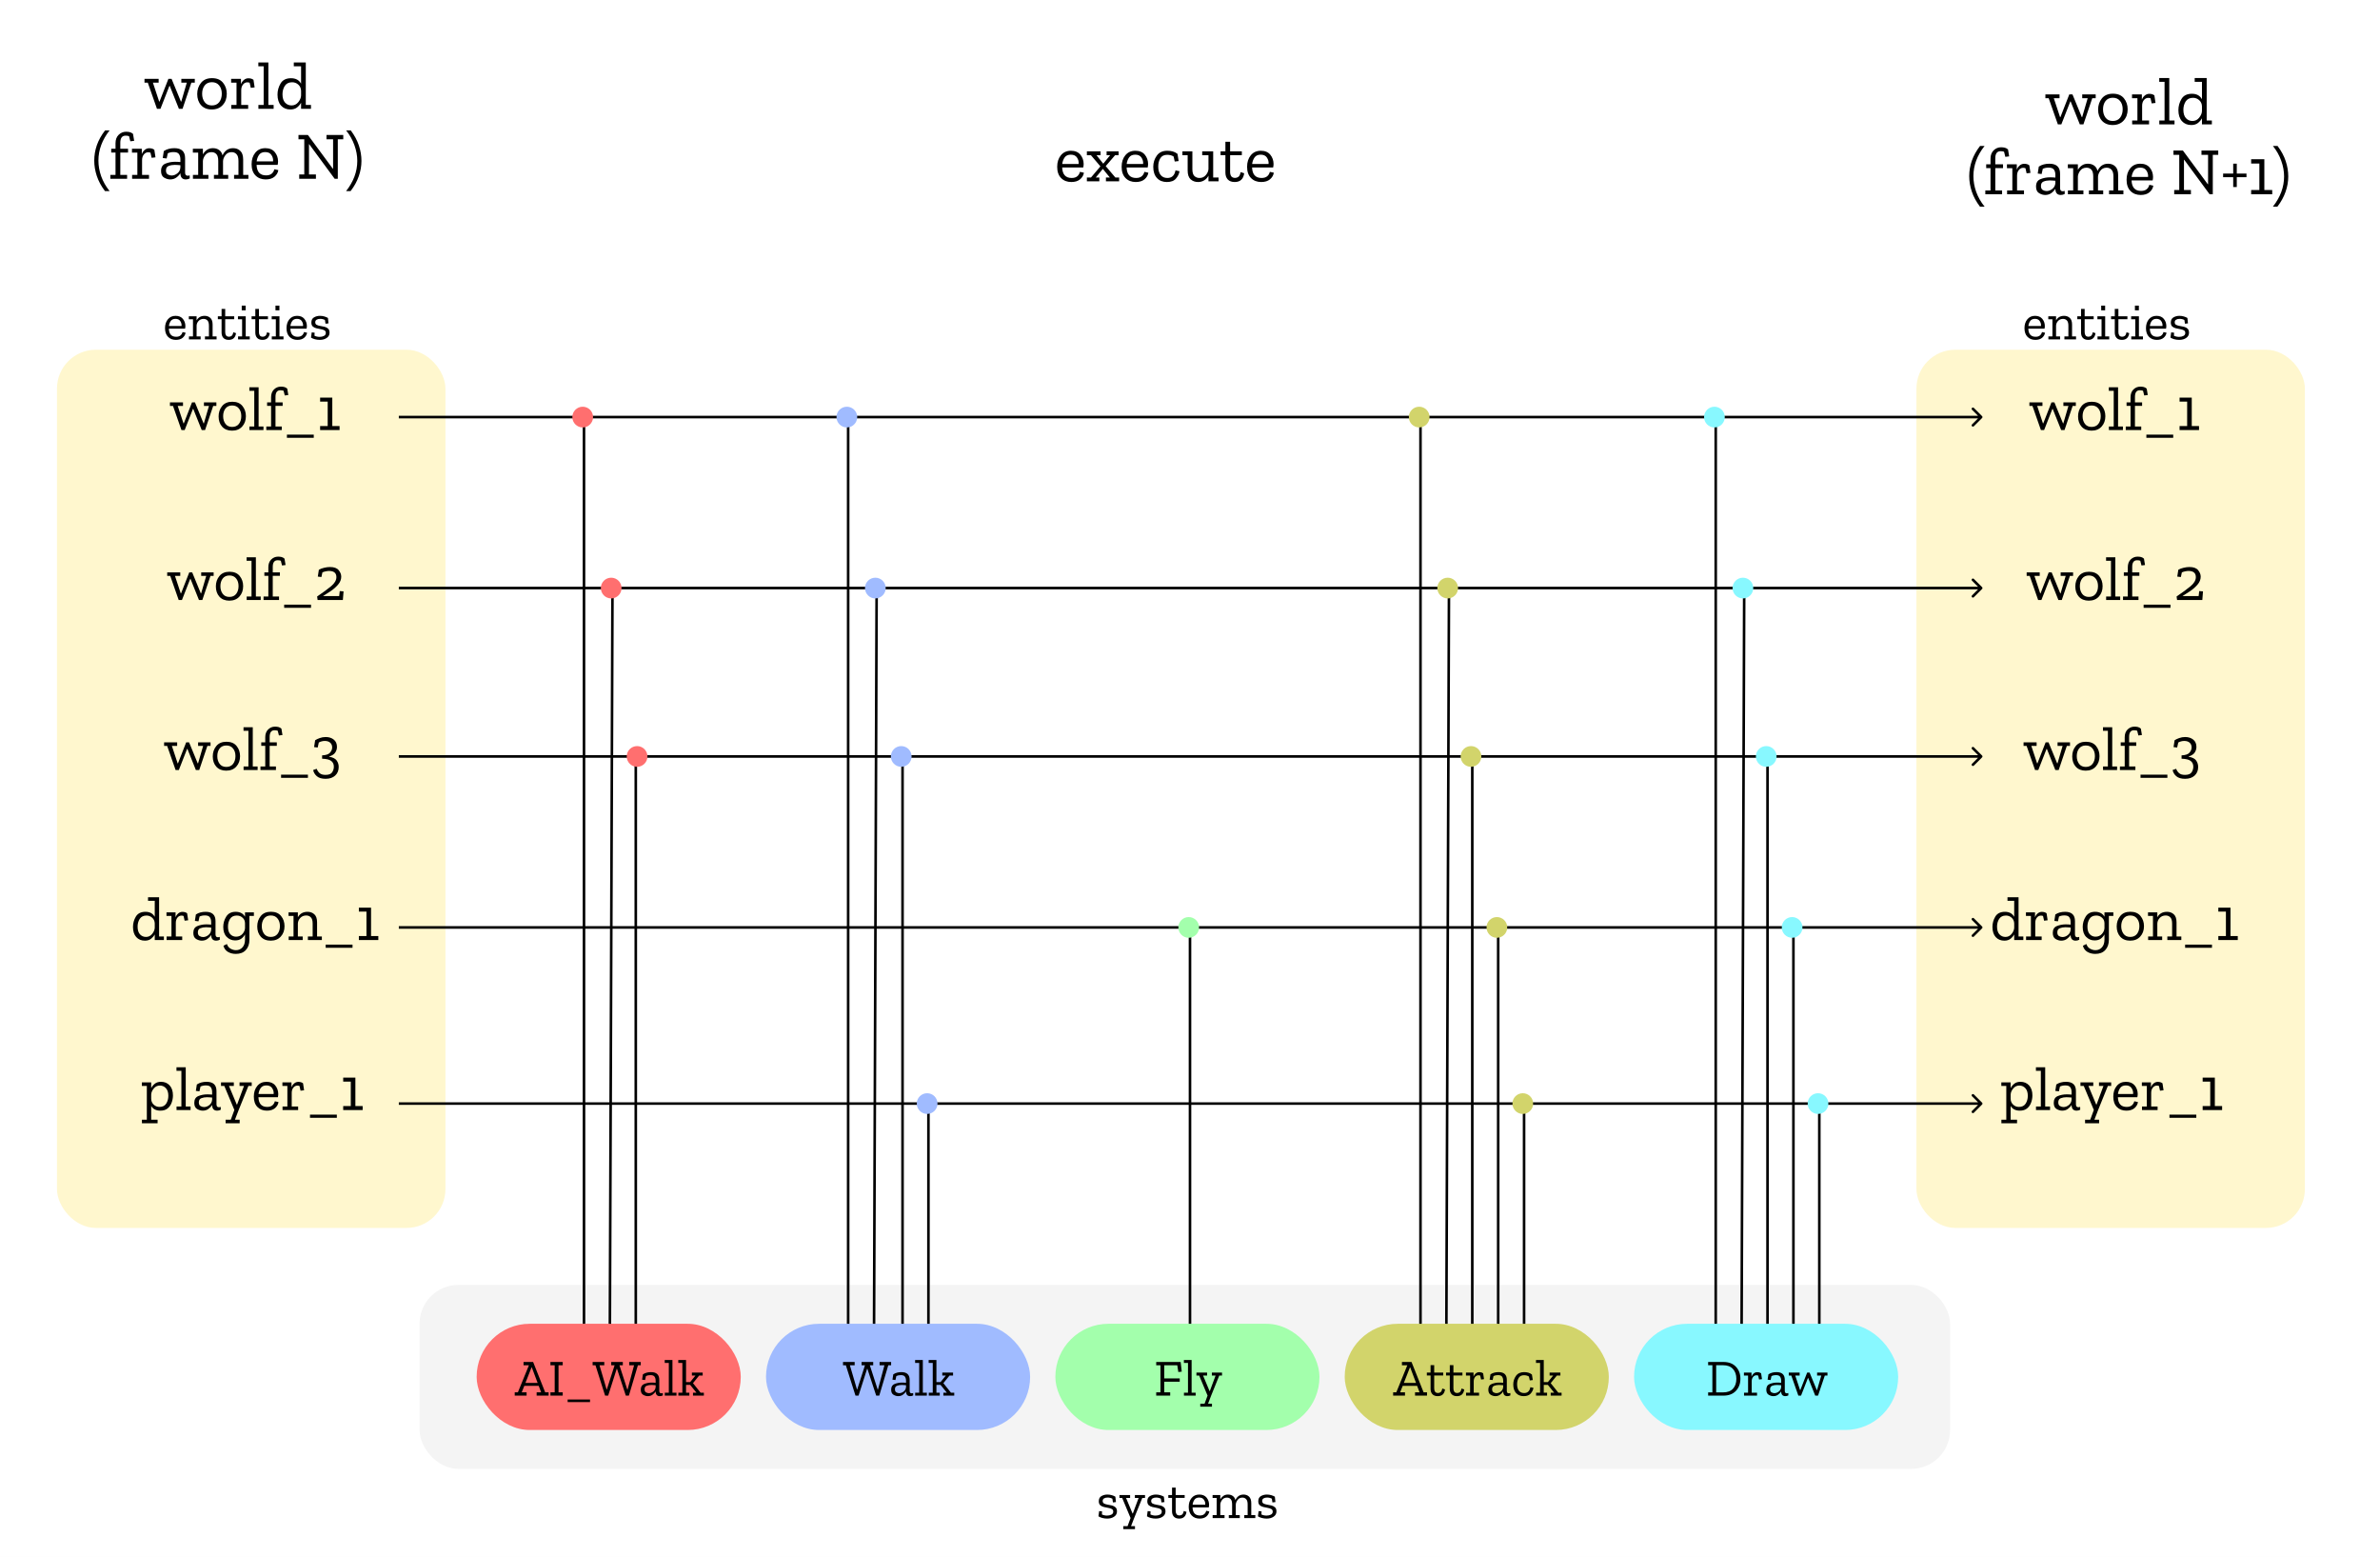 <svg width="919" height="601" viewBox="0 0 919 601" fill="none" xmlns="http://www.w3.org/2000/svg">
<rect width="919" height="601" fill="#EDEDED"/>
<rect width="919" height="601" fill="white"/>
<rect x="162" y="496" width="591" height="71" rx="15" fill="#F4F4F4"/>
<rect x="407.508" y="511" width="101.985" height="41" rx="20.5" fill="#A3FFAC"/>
<path d="M456.313 529.478L454.993 529.618L454.593 527.018H449.553V532.078H455.533V533.358H449.553V537.458H451.853V538.738H446.453V537.458H448.093V527.018H446.453V525.738H455.893L456.313 529.478ZM461.685 538.738H457.165V537.598H458.725V526.118H457.145V524.978H460.125V537.598H461.685V538.738ZM471.864 530.978H470.804L467.664 538.738L466.464 541.858H467.984V542.998H463.464V541.858H465.124L466.284 538.718L463.044 530.978H461.984V529.838H466.104V530.978H464.544L467.044 536.958H467.164L469.384 530.978H467.944V529.838H471.864V530.978Z" fill="black"/>
<rect x="519.237" y="511" width="101.985" height="41" rx="20.5" fill="#D2D46B"/>
<path d="M551.018 538.738H546.398V537.458H548.138L547.198 534.958H541.638L540.638 537.458H542.518V538.738H537.938V537.458H539.158L543.418 527.018H541.338V525.738H545.038L549.698 537.458H551.018V538.738ZM546.778 533.818L544.538 527.858H544.418L542.078 533.818H546.778ZM557.973 536.338C557.733 538.071 556.793 538.938 555.153 538.938C554.259 538.938 553.573 538.684 553.093 538.178C552.626 537.671 552.393 536.984 552.393 536.118V530.958H550.953V529.838H552.393V526.978H553.793V529.838H557.273V530.958H553.793V535.938C553.793 536.471 553.906 536.904 554.133 537.238C554.373 537.558 554.759 537.718 555.293 537.718C555.639 537.718 555.959 537.611 556.253 537.398C556.559 537.184 556.779 536.718 556.913 535.998L557.973 536.338ZM565.395 536.338C565.155 538.071 564.215 538.938 562.575 538.938C561.681 538.938 560.995 538.684 560.515 538.178C560.048 537.671 559.815 536.984 559.815 536.118V530.958H558.375V529.838H559.815V526.978H561.215V529.838H564.695V530.958H561.215V535.938C561.215 536.471 561.328 536.904 561.555 537.238C561.795 537.558 562.181 537.718 562.715 537.718C563.061 537.718 563.381 537.611 563.675 537.398C563.981 537.184 564.201 536.718 564.335 535.998L565.395 536.338ZM571.176 529.678C571.816 529.678 572.323 529.831 572.696 530.138L573.036 532.378L571.896 532.518L571.556 530.998C571.33 530.918 571.103 530.878 570.876 530.878C570.356 530.878 569.923 531.098 569.576 531.538C569.23 531.964 569.056 532.524 569.056 533.218V537.598H571.116V538.738H566.096V537.598H567.656V530.978H566.056V529.838H568.976V531.438C569.15 530.944 569.43 530.531 569.816 530.198C570.216 529.851 570.67 529.678 571.176 529.678ZM575.515 530.518C575.982 530.211 576.475 529.991 576.995 529.858C577.515 529.724 578.068 529.658 578.655 529.658C580.775 529.658 581.835 530.651 581.835 532.638V536.878C581.835 537.518 582.088 537.838 582.595 537.838C582.822 537.838 583.022 537.798 583.195 537.718L583.215 538.638C582.855 538.838 582.468 538.938 582.055 538.938C581.002 538.938 580.462 538.338 580.435 537.138V537.098C580.155 537.578 579.755 538.004 579.235 538.378C578.728 538.751 578.115 538.938 577.395 538.938C576.808 538.938 576.208 538.758 575.595 538.398C574.995 538.038 574.695 537.384 574.695 536.438C574.695 535.318 575.135 534.584 576.015 534.238C576.908 533.878 577.855 533.698 578.855 533.698C579.122 533.698 579.388 533.704 579.655 533.718C579.935 533.731 580.195 533.751 580.435 533.778V532.978C580.435 532.338 580.295 531.818 580.015 531.418C579.748 531.018 579.215 530.818 578.415 530.818C577.762 530.818 577.188 530.938 576.695 531.178L576.355 532.718L575.195 532.578L575.515 530.518ZM580.435 535.398V534.718C580.182 534.704 579.915 534.684 579.635 534.658C579.355 534.631 579.068 534.618 578.775 534.618C578.108 534.618 577.502 534.724 576.955 534.938C576.422 535.138 576.155 535.584 576.155 536.278C576.155 536.851 576.335 537.244 576.695 537.458C577.055 537.671 577.428 537.778 577.815 537.778C578.428 537.778 579.002 537.564 579.535 537.138C580.082 536.711 580.382 536.131 580.435 535.398ZM592.123 535.738C592.003 536.511 591.649 537.238 591.063 537.918C590.489 538.598 589.589 538.938 588.363 538.938C587.136 538.938 586.156 538.544 585.423 537.758C584.689 536.958 584.323 535.844 584.323 534.418C584.323 533.191 584.669 532.091 585.363 531.118C586.056 530.144 587.096 529.658 588.483 529.658C589.069 529.658 589.609 529.724 590.103 529.858C590.596 529.991 591.069 530.231 591.523 530.578L591.863 532.718L590.703 532.858L590.363 531.358C589.829 531.024 589.196 530.858 588.463 530.858C587.516 530.858 586.836 531.198 586.423 531.878C586.009 532.558 585.803 533.378 585.803 534.338C585.803 535.404 586.036 536.238 586.503 536.838C586.969 537.438 587.643 537.738 588.523 537.738C589.856 537.738 590.656 536.984 590.923 535.478L592.123 535.738ZM602.981 538.738H598.781V537.598H600.121L597.681 534.578H596.101V537.598H597.381V538.738H593.141V537.598H594.681V526.118H593.101V524.978H596.101V533.498H597.701L599.741 530.978H598.361V529.838H602.521V530.978H601.161L598.781 533.918L601.721 537.598H602.981V538.738Z" fill="black"/>
<rect x="630.967" y="511" width="101.985" height="41" rx="20.5" fill="#88F8FF"/>
<path d="M672.03 532.218C672.03 534.124 671.443 535.691 670.27 536.918C669.11 538.131 667.503 538.738 665.45 538.738H659.57V537.478H661.21V526.998H659.57V525.738H665.39C667.51 525.738 669.143 526.351 670.29 527.578C671.45 528.791 672.03 530.338 672.03 532.218ZM670.47 532.238C670.47 530.664 670.03 529.398 669.15 528.438C668.283 527.478 667.023 526.998 665.37 526.998H662.67V537.478H665.37C667.023 537.478 668.283 537.011 669.15 536.078C670.03 535.131 670.47 533.851 670.47 532.238ZM678.511 529.678C679.151 529.678 679.658 529.831 680.031 530.138L680.371 532.378L679.231 532.518L678.891 530.998C678.664 530.918 678.438 530.878 678.211 530.878C677.691 530.878 677.258 531.098 676.911 531.538C676.564 531.964 676.391 532.524 676.391 533.218V537.598H678.451V538.738H673.431V537.598H674.991V530.978H673.391V529.838H676.311V531.438C676.484 530.944 676.764 530.531 677.151 530.198C677.551 529.851 678.004 529.678 678.511 529.678ZM682.85 530.518C683.316 530.211 683.81 529.991 684.33 529.858C684.85 529.724 685.403 529.658 685.99 529.658C688.11 529.658 689.17 530.651 689.17 532.638V536.878C689.17 537.518 689.423 537.838 689.93 537.838C690.156 537.838 690.356 537.798 690.53 537.718L690.55 538.638C690.19 538.838 689.803 538.938 689.39 538.938C688.336 538.938 687.796 538.338 687.77 537.138V537.098C687.49 537.578 687.09 538.004 686.57 538.378C686.063 538.751 685.45 538.938 684.73 538.938C684.143 538.938 683.543 538.758 682.93 538.398C682.33 538.038 682.03 537.384 682.03 536.438C682.03 535.318 682.47 534.584 683.35 534.238C684.243 533.878 685.19 533.698 686.19 533.698C686.456 533.698 686.723 533.704 686.99 533.718C687.27 533.731 687.53 533.751 687.77 533.778V532.978C687.77 532.338 687.63 531.818 687.35 531.418C687.083 531.018 686.55 530.818 685.75 530.818C685.096 530.818 684.523 530.938 684.03 531.178L683.69 532.718L682.53 532.578L682.85 530.518ZM687.77 535.398V534.718C687.516 534.704 687.25 534.684 686.97 534.658C686.69 534.631 686.403 534.618 686.11 534.618C685.443 534.618 684.836 534.724 684.29 534.938C683.756 535.138 683.49 535.584 683.49 536.278C683.49 536.851 683.67 537.244 684.03 537.458C684.39 537.671 684.763 537.778 685.15 537.778C685.763 537.778 686.336 537.564 686.87 537.138C687.416 536.711 687.716 536.131 687.77 535.398ZM705.646 530.978H704.626L702.006 538.738H700.926L698.206 531.938H698.106L695.446 538.738H694.406L691.686 530.978H690.706V529.838H694.906V530.978H693.206L695.066 536.598H695.166L697.806 529.838H698.746L701.526 536.598H701.626L703.266 530.978H701.646V529.838H705.646V530.978Z" fill="black"/>
<rect x="295.779" y="511" width="101.985" height="41" rx="20.5" fill="#A0BBFF"/>
<path d="M344.094 527.018H342.994L339.514 538.738H338.334L334.914 528.338H334.834L331.514 538.738H330.334L326.614 527.018H325.514V525.738H330.014V527.018H328.174L330.914 536.358H330.994L333.994 527.018H332.694V525.738H337.174V527.018H335.874L338.914 536.418H338.994L341.514 527.018H339.634V525.738H344.094V527.018ZM344.927 530.518C345.394 530.211 345.887 529.991 346.407 529.858C346.927 529.724 347.481 529.658 348.067 529.658C350.187 529.658 351.247 530.651 351.247 532.638V536.878C351.247 537.518 351.501 537.838 352.007 537.838C352.234 537.838 352.434 537.798 352.607 537.718L352.627 538.638C352.267 538.838 351.881 538.938 351.467 538.938C350.414 538.938 349.874 538.338 349.847 537.138V537.098C349.567 537.578 349.167 538.004 348.647 538.378C348.141 538.751 347.527 538.938 346.807 538.938C346.221 538.938 345.621 538.758 345.007 538.398C344.407 538.038 344.107 537.384 344.107 536.438C344.107 535.318 344.547 534.584 345.427 534.238C346.321 533.878 347.267 533.698 348.267 533.698C348.534 533.698 348.801 533.704 349.067 533.718C349.347 533.731 349.607 533.751 349.847 533.778V532.978C349.847 532.338 349.707 531.818 349.427 531.418C349.161 531.018 348.627 530.818 347.827 530.818C347.174 530.818 346.601 530.938 346.107 531.178L345.767 532.718L344.607 532.578L344.927 530.518ZM349.847 535.398V534.718C349.594 534.704 349.327 534.684 349.047 534.658C348.767 534.631 348.481 534.618 348.187 534.618C347.521 534.618 346.914 534.724 346.367 534.938C345.834 535.138 345.567 535.584 345.567 536.278C345.567 536.851 345.747 537.244 346.107 537.458C346.467 537.671 346.841 537.778 347.227 537.778C347.841 537.778 348.414 537.564 348.947 537.138C349.494 536.711 349.794 536.131 349.847 535.398ZM357.895 538.738H353.375V537.598H354.935V526.118H353.355V524.978H356.335V537.598H357.895V538.738ZM368.468 538.738H364.268V537.598H365.608L363.168 534.578H361.588V537.598H362.868V538.738H358.628V537.598H360.168V526.118H358.588V524.978H361.588V533.498H363.188L365.228 530.978H363.848V529.838H368.008V530.978H366.648L364.268 533.918L367.208 537.598H368.468V538.738Z" fill="black"/>
<rect x="184.049" y="511" width="101.985" height="41" rx="20.5" fill="#FF6F6F"/>
<path d="M211.836 538.738H207.216V537.458H208.956L208.016 534.958H202.456L201.456 537.458H203.336V538.738H198.756V537.458H199.976L204.236 527.018H202.156V525.738H205.856L210.516 537.458H211.836V538.738ZM207.596 533.818L205.356 527.858H205.236L202.896 533.818H207.596ZM217.285 538.738H212.545V537.458H214.185V527.018H212.545V525.738H217.285V527.018H215.665V537.458H217.285V538.738ZM219.19 540.218H227.83V541.238H219.19V540.218ZM247.414 527.018H246.314L242.834 538.738H241.654L238.234 528.338H238.154L234.834 538.738H233.654L229.934 527.018H228.834V525.738H233.334V527.018H231.494L234.234 536.358H234.314L237.314 527.018H236.014V525.738H240.494V527.018H239.194L242.234 536.418H242.314L244.834 527.018H242.954V525.738H247.414V527.018ZM248.247 530.518C248.713 530.211 249.207 529.991 249.727 529.858C250.247 529.724 250.8 529.658 251.387 529.658C253.507 529.658 254.567 530.651 254.567 532.638V536.878C254.567 537.518 254.82 537.838 255.327 537.838C255.553 537.838 255.753 537.798 255.927 537.718L255.947 538.638C255.587 538.838 255.2 538.938 254.787 538.938C253.733 538.938 253.193 538.338 253.167 537.138V537.098C252.887 537.578 252.487 538.004 251.967 538.378C251.46 538.751 250.847 538.938 250.127 538.938C249.54 538.938 248.94 538.758 248.327 538.398C247.727 538.038 247.427 537.384 247.427 536.438C247.427 535.318 247.867 534.584 248.747 534.238C249.64 533.878 250.587 533.698 251.587 533.698C251.853 533.698 252.12 533.704 252.387 533.718C252.667 533.731 252.927 533.751 253.167 533.778V532.978C253.167 532.338 253.027 531.818 252.747 531.418C252.48 531.018 251.947 530.818 251.147 530.818C250.493 530.818 249.92 530.938 249.427 531.178L249.087 532.718L247.927 532.578L248.247 530.518ZM253.167 535.398V534.718C252.913 534.704 252.647 534.684 252.367 534.658C252.087 534.631 251.8 534.618 251.507 534.618C250.84 534.618 250.233 534.724 249.687 534.938C249.153 535.138 248.887 535.584 248.887 536.278C248.887 536.851 249.067 537.244 249.427 537.458C249.787 537.671 250.16 537.778 250.547 537.778C251.16 537.778 251.733 537.564 252.267 537.138C252.813 536.711 253.113 536.131 253.167 535.398ZM261.215 538.738H256.695V537.598H258.255V526.118H256.675V524.978H259.655V537.598H261.215V538.738ZM271.787 538.738H267.587V537.598H268.927L266.487 534.578H264.907V537.598H266.187V538.738H261.947V537.598H263.487V526.118H261.907V524.978H264.907V533.498H266.507L268.547 530.978H267.167V529.838H271.327V530.978H269.967L267.587 533.918L270.527 537.598H271.787V538.738Z" fill="black"/>
<path d="M75.219 31.912H73.894L70.487 42H69.084L65.547 33.16H65.418L61.959 42H60.608L57.072 31.912H55.797V30.43H61.258V31.912H59.047L61.465 39.218H61.596L65.028 30.43H66.249L69.864 39.218H69.993L72.126 31.912H70.019V30.43H75.219V31.912ZM87.566 36.202C87.566 37.953 87.046 39.4 86.006 40.544C84.966 41.688 83.554 42.26 81.768 42.26C80.018 42.26 78.64 41.705 77.634 40.596C76.646 39.487 76.152 38.057 76.152 36.306C76.152 34.625 76.638 33.186 77.608 31.99C78.579 30.777 80 30.17 81.872 30.17C83.762 30.17 85.183 30.768 86.136 31.964C87.09 33.143 87.566 34.555 87.566 36.202ZM85.642 36.176C85.642 34.859 85.304 33.793 84.628 32.978C83.97 32.146 83.034 31.73 81.82 31.73C80.607 31.73 79.671 32.155 79.012 33.004C78.371 33.853 78.05 34.919 78.05 36.202C78.05 37.467 78.371 38.533 79.012 39.4C79.654 40.267 80.59 40.7 81.82 40.7C83.051 40.7 83.996 40.275 84.654 39.426C85.313 38.559 85.642 37.476 85.642 36.176ZM95.904 30.222C96.737 30.222 97.395 30.421 97.88 30.82L98.323 33.732L96.841 33.914L96.398 31.938C96.104 31.834 95.809 31.782 95.514 31.782C94.838 31.782 94.275 32.068 93.825 32.64C93.374 33.195 93.148 33.923 93.148 34.824V40.518H95.826V42H89.3V40.518H91.329V31.912H89.249V30.43H93.044V32.51C93.27 31.869 93.634 31.331 94.136 30.898C94.656 30.447 95.246 30.222 95.904 30.222ZM105.657 42H99.781V40.518H101.809V25.594H99.755V24.112H103.629V40.518H105.657V42ZM120.077 42H116.255V39.66C115.874 40.353 115.354 40.96 114.695 41.48C114.036 42 113.178 42.26 112.121 42.26C110.63 42.26 109.426 41.757 108.507 40.752C107.606 39.729 107.155 38.317 107.155 36.514C107.155 34.971 107.554 33.533 108.351 32.198C109.148 30.863 110.492 30.196 112.381 30.196C114.184 30.196 115.475 30.898 116.255 32.302V25.594H113.447V24.112H118.075V40.518H120.077V42ZM116.255 36.878V35.032C116.22 34.061 115.865 33.273 115.189 32.666C114.513 32.059 113.716 31.756 112.797 31.756C111.514 31.756 110.57 32.224 109.963 33.16C109.374 34.096 109.079 35.171 109.079 36.384C109.079 37.805 109.408 38.88 110.067 39.608C110.743 40.336 111.584 40.7 112.589 40.7C113.629 40.7 114.487 40.284 115.163 39.452C115.856 38.603 116.22 37.745 116.255 36.878ZM40.578 50.332H42.32C39.443 53.989 38.004 57.872 38.004 61.98C38.004 63.991 38.359 66.01 39.07 68.038C39.798 70.066 40.881 71.973 42.32 73.758H40.526C39.087 71.851 38.039 69.91 37.38 67.934C36.721 65.941 36.392 63.956 36.392 61.98C36.392 59.969 36.73 57.985 37.406 56.026C38.099 54.067 39.157 52.169 40.578 50.332ZM48.689 50.852C49.226 50.852 49.703 50.904 50.119 51.008C50.552 51.112 50.968 51.337 51.367 51.684L51.809 54.362L50.327 54.544L49.833 52.568C49.486 52.429 49.044 52.36 48.507 52.36C47.137 52.36 46.453 53.279 46.453 55.116V57.43H49.443V58.886H46.453V67.518H49.079V69H42.605V67.518H44.607V58.886H42.943V57.43H44.607V55.272C44.607 53.92 45.005 52.845 45.803 52.048C46.617 51.251 47.579 50.852 48.689 50.852ZM57.615 57.222C58.447 57.222 59.106 57.421 59.591 57.82L60.033 60.732L58.551 60.914L58.109 58.938C57.815 58.834 57.52 58.782 57.225 58.782C56.549 58.782 55.986 59.068 55.535 59.64C55.085 60.195 54.859 60.923 54.859 61.824V67.518H57.537V69H51.011V67.518H53.039V58.912H50.959V57.43H54.755V59.51C54.981 58.869 55.345 58.331 55.847 57.898C56.367 57.447 56.957 57.222 57.615 57.222ZM63.255 58.314C63.862 57.915 64.503 57.629 65.179 57.456C65.855 57.283 66.575 57.196 67.337 57.196C70.093 57.196 71.471 58.487 71.471 61.07V66.582C71.471 67.414 71.801 67.83 72.459 67.83C72.754 67.83 73.014 67.778 73.239 67.674L73.265 68.87C72.797 69.13 72.295 69.26 71.757 69.26C70.388 69.26 69.686 68.48 69.651 66.92V66.868C69.287 67.492 68.767 68.047 68.091 68.532C67.433 69.017 66.635 69.26 65.699 69.26C64.937 69.26 64.157 69.026 63.359 68.558C62.579 68.09 62.189 67.241 62.189 66.01C62.189 64.554 62.761 63.601 63.905 63.15C65.067 62.682 66.297 62.448 67.597 62.448C67.944 62.448 68.291 62.457 68.637 62.474C69.001 62.491 69.339 62.517 69.651 62.552V61.512C69.651 60.68 69.469 60.004 69.105 59.484C68.759 58.964 68.065 58.704 67.025 58.704C66.176 58.704 65.431 58.86 64.789 59.172L64.347 61.174L62.839 60.992L63.255 58.314ZM69.651 64.658V63.774C69.322 63.757 68.975 63.731 68.611 63.696C68.247 63.661 67.875 63.644 67.493 63.644C66.627 63.644 65.838 63.783 65.127 64.06C64.434 64.32 64.087 64.901 64.087 65.802C64.087 66.547 64.321 67.059 64.789 67.336C65.257 67.613 65.743 67.752 66.245 67.752C67.043 67.752 67.788 67.475 68.481 66.92C69.192 66.365 69.582 65.611 69.651 64.658ZM95.922 69H90.384V67.518H92.074V62.136C92.074 60.888 91.822 60.013 91.32 59.51C90.834 58.99 90.21 58.73 89.448 58.73C88.39 58.73 87.576 59.129 87.004 59.926C86.432 60.723 86.137 61.486 86.12 62.214V67.518H88.122V69H82.61V67.518H84.274V62.136C84.274 60.871 84.031 59.987 83.546 59.484C83.06 58.981 82.445 58.73 81.7 58.73C80.625 58.73 79.802 59.12 79.23 59.9C78.675 60.663 78.38 61.417 78.346 62.162V67.518H80.478V69H74.498V67.518H76.526V58.912H74.472V57.43H78.346V59.588C78.727 58.895 79.238 58.323 79.88 57.872C80.521 57.421 81.301 57.196 82.22 57.196C83.121 57.196 83.901 57.421 84.56 57.872C85.236 58.323 85.695 59.025 85.938 59.978C86.284 59.163 86.796 58.496 87.472 57.976C88.165 57.456 89.014 57.196 90.02 57.196C91.129 57.196 92.048 57.543 92.776 58.236C93.521 58.929 93.894 60.047 93.894 61.59V67.518H95.922V69ZM107.473 65.672C107.317 66.66 106.823 67.509 105.991 68.22C105.159 68.913 104.032 69.26 102.611 69.26C100.982 69.26 99.664 68.749 98.659 67.726C97.654 66.703 97.151 65.256 97.151 63.384C97.151 61.581 97.628 60.099 98.581 58.938C99.534 57.777 100.826 57.196 102.455 57.196C104.05 57.196 105.263 57.699 106.095 58.704C106.927 59.709 107.352 60.897 107.369 62.266C107.369 62.717 107.317 63.176 107.213 63.644H99.075C99.179 66.348 100.401 67.7 102.741 67.7C103.66 67.7 104.379 67.483 104.899 67.05C105.419 66.617 105.766 66.045 105.939 65.334L107.473 65.672ZM105.445 62.292C105.532 61.425 105.324 60.611 104.821 59.848C104.336 59.085 103.53 58.704 102.403 58.704C101.328 58.704 100.54 59.059 100.037 59.77C99.534 60.481 99.222 61.321 99.101 62.292H105.445ZM132.545 53.764H130.439V69H129.217L119.415 55.688H119.311V67.336H121.989V69H115.541V67.336H117.491V53.764H115.255V52.1H118.895L128.515 65.126H128.619V53.764H126.071V52.1H132.545V53.764ZM135.386 73.758H133.644C136.521 70.101 137.96 66.218 137.96 62.11C137.96 60.099 137.596 58.089 136.868 56.078C136.157 54.05 135.083 52.135 133.644 50.332H135.438C136.877 52.239 137.925 54.189 138.584 56.182C139.243 58.158 139.572 60.134 139.572 62.11C139.572 64.103 139.225 66.079 138.532 68.038C137.856 69.997 136.807 71.903 135.386 73.758Z" fill="black"/>
<path d="M418.539 66.672C418.383 67.66 417.889 68.509 417.057 69.22C416.225 69.913 415.099 70.26 413.677 70.26C412.048 70.26 410.731 69.749 409.725 68.726C408.72 67.703 408.217 66.256 408.217 64.384C408.217 62.581 408.694 61.099 409.647 59.938C410.601 58.777 411.892 58.196 413.521 58.196C415.116 58.196 416.329 58.699 417.161 59.704C417.993 60.709 418.418 61.897 418.435 63.266C418.435 63.717 418.383 64.176 418.279 64.644H410.141C410.245 67.348 411.467 68.7 413.807 68.7C414.726 68.7 415.445 68.483 415.965 68.05C416.485 67.617 416.832 67.045 417.005 66.334L418.539 66.672ZM416.511 63.292C416.598 62.425 416.39 61.611 415.887 60.848C415.402 60.085 414.596 59.704 413.469 59.704C412.395 59.704 411.606 60.059 411.103 60.77C410.601 61.481 410.289 62.321 410.167 63.292H416.511ZM432.136 70H427.04V68.518H428.548L425.844 65.19L423.114 68.518H424.492V70H419.682V68.518H421.268L424.908 64.228L421.242 59.912H419.682V58.43H424.96V59.912H423.4L426 63.188L428.678 59.912H427.3V58.43H431.928V59.912H430.576L426.962 64.124L430.68 68.518H432.136V70ZM443.422 66.672C443.266 67.66 442.772 68.509 441.94 69.22C441.108 69.913 439.982 70.26 438.56 70.26C436.931 70.26 435.614 69.749 434.608 68.726C433.603 67.703 433.1 66.256 433.1 64.384C433.1 62.581 433.577 61.099 434.53 59.938C435.484 58.777 436.775 58.196 438.404 58.196C439.999 58.196 441.212 58.699 442.044 59.704C442.876 60.709 443.301 61.897 443.318 63.266C443.318 63.717 443.266 64.176 443.162 64.644H435.024C435.128 67.348 436.35 68.7 438.69 68.7C439.609 68.7 440.328 68.483 440.848 68.05C441.368 67.617 441.715 67.045 441.888 66.334L443.422 66.672ZM441.394 63.292C441.481 62.425 441.273 61.611 440.77 60.848C440.285 60.085 439.479 59.704 438.352 59.704C437.278 59.704 436.489 60.059 435.986 60.77C435.484 61.481 435.172 62.321 435.05 63.292H441.394ZM455.453 66.1C455.297 67.105 454.838 68.05 454.075 68.934C453.33 69.818 452.16 70.26 450.565 70.26C448.971 70.26 447.697 69.749 446.743 68.726C445.79 67.686 445.313 66.239 445.313 64.384C445.313 62.789 445.764 61.359 446.665 60.094C447.567 58.829 448.919 58.196 450.721 58.196C451.484 58.196 452.186 58.283 452.827 58.456C453.469 58.629 454.084 58.941 454.673 59.392L455.115 62.174L453.607 62.356L453.165 60.406C452.472 59.973 451.649 59.756 450.695 59.756C449.465 59.756 448.581 60.198 448.043 61.082C447.506 61.966 447.237 63.032 447.237 64.28C447.237 65.667 447.541 66.75 448.147 67.53C448.754 68.31 449.629 68.7 450.773 68.7C452.507 68.7 453.547 67.721 453.893 65.762L455.453 66.1ZM470.531 70H466.631V67.816C466.267 68.544 465.73 69.133 465.019 69.584C464.326 70.035 463.52 70.26 462.601 70.26C461.474 70.26 460.521 69.913 459.741 69.22C458.978 68.509 458.597 67.383 458.597 65.84V59.912H456.569V58.43H460.417V65.32C460.417 66.568 460.677 67.443 461.197 67.946C461.717 68.449 462.384 68.7 463.199 68.7C464.187 68.7 464.993 68.327 465.617 67.582C466.258 66.837 466.596 66.048 466.631 65.216V59.912H464.213V58.43H468.451V68.518H470.531V70ZM480.425 66.88C480.113 69.133 478.891 70.26 476.759 70.26C475.598 70.26 474.705 69.931 474.081 69.272C473.475 68.613 473.171 67.721 473.171 66.594V59.886H471.299V58.43H473.171V54.712H474.991V58.43H479.515V59.886H474.991V66.36C474.991 67.053 475.139 67.617 475.433 68.05C475.745 68.466 476.248 68.674 476.941 68.674C477.392 68.674 477.808 68.535 478.189 68.258C478.588 67.981 478.874 67.374 479.047 66.438L480.425 66.88ZM491.868 66.672C491.712 67.66 491.218 68.509 490.386 69.22C489.554 69.913 488.427 70.26 487.006 70.26C485.376 70.26 484.059 69.749 483.054 68.726C482.048 67.703 481.546 66.256 481.546 64.384C481.546 62.581 482.022 61.099 482.976 59.938C483.929 58.777 485.22 58.196 486.85 58.196C488.444 58.196 489.658 58.699 490.49 59.704C491.322 60.709 491.746 61.897 491.764 63.266C491.764 63.717 491.712 64.176 491.608 64.644H483.47C483.574 67.348 484.796 68.7 487.136 68.7C488.054 68.7 488.774 68.483 489.294 68.05C489.814 67.617 490.16 67.045 490.334 66.334L491.868 66.672ZM489.84 63.292C489.926 62.425 489.718 61.611 489.216 60.848C488.73 60.085 487.924 59.704 486.798 59.704C485.723 59.704 484.934 60.059 484.432 60.77C483.929 61.481 483.617 62.321 483.496 63.292H489.84Z" fill="black"/>
<path d="M809.219 37.912H807.893L804.487 48H803.083L799.547 39.16H799.417L795.959 48H794.607L791.071 37.912H789.797V36.43H795.257V37.912H793.047L795.465 45.218H795.595L799.027 36.43H800.249L803.863 45.218H803.993L806.125 37.912H804.019V36.43H809.219V37.912ZM821.566 42.202C821.566 43.953 821.046 45.4 820.006 46.544C818.966 47.688 817.554 48.26 815.768 48.26C814.018 48.26 812.64 47.705 811.634 46.596C810.646 45.487 810.152 44.057 810.152 42.306C810.152 40.625 810.638 39.186 811.608 37.99C812.579 36.777 814 36.17 815.872 36.17C817.762 36.17 819.183 36.768 820.136 37.964C821.09 39.143 821.566 40.555 821.566 42.202ZM819.642 42.176C819.642 40.859 819.304 39.793 818.628 38.978C817.97 38.146 817.034 37.73 815.82 37.73C814.607 37.73 813.671 38.155 813.012 39.004C812.371 39.853 812.05 40.919 812.05 42.202C812.05 43.467 812.371 44.533 813.012 45.4C813.654 46.267 814.59 46.7 815.82 46.7C817.051 46.7 817.996 46.275 818.654 45.426C819.313 44.559 819.642 43.476 819.642 42.176ZM829.905 36.222C830.737 36.222 831.395 36.421 831.881 36.82L832.323 39.732L830.841 39.914L830.399 37.938C830.104 37.834 829.809 37.782 829.515 37.782C828.839 37.782 828.275 38.068 827.825 38.64C827.374 39.195 827.149 39.923 827.149 40.824V46.518H829.827V48H823.301V46.518H825.329V37.912H823.249V36.43H827.045V38.51C827.27 37.869 827.634 37.331 828.137 36.898C828.657 36.447 829.246 36.222 829.905 36.222ZM839.657 48H833.781V46.518H835.809V31.594H833.755V30.112H837.629V46.518H839.657V48ZM854.077 48H850.255V45.66C849.874 46.353 849.354 46.96 848.695 47.48C848.036 48 847.178 48.26 846.121 48.26C844.63 48.26 843.426 47.757 842.507 46.752C841.606 45.729 841.155 44.317 841.155 42.514C841.155 40.971 841.554 39.533 842.351 38.198C843.148 36.863 844.492 36.196 846.381 36.196C848.184 36.196 849.475 36.898 850.255 38.302V31.594H847.447V30.112H852.075V46.518H854.077V48ZM850.255 42.878V41.032C850.22 40.061 849.865 39.273 849.189 38.666C848.513 38.059 847.716 37.756 846.797 37.756C845.514 37.756 844.57 38.224 843.963 39.16C843.374 40.096 843.079 41.171 843.079 42.384C843.079 43.805 843.408 44.88 844.067 45.608C844.743 46.336 845.584 46.7 846.589 46.7C847.629 46.7 848.487 46.284 849.163 45.452C849.856 44.603 850.22 43.745 850.255 42.878ZM764.574 56.332H766.316C763.439 59.989 762 63.872 762 67.98C762 69.991 762.355 72.01 763.066 74.038C763.794 76.066 764.877 77.973 766.316 79.758H764.522C763.083 77.851 762.035 75.91 761.376 73.934C760.717 71.941 760.388 69.956 760.388 67.98C760.388 65.969 760.726 63.985 761.402 62.026C762.095 60.067 763.153 58.169 764.574 56.332ZM772.685 56.852C773.222 56.852 773.699 56.904 774.115 57.008C774.548 57.112 774.964 57.337 775.363 57.684L775.805 60.362L774.323 60.544L773.829 58.568C773.482 58.429 773.04 58.36 772.503 58.36C771.133 58.36 770.449 59.279 770.449 61.116V63.43H773.439V64.886H770.449V73.518H773.075V75H766.601V73.518H768.603V64.886H766.939V63.43H768.603V61.272C768.603 59.92 769.001 58.845 769.799 58.048C770.613 57.251 771.575 56.852 772.685 56.852ZM781.612 63.222C782.444 63.222 783.102 63.421 783.588 63.82L784.03 66.732L782.548 66.914L782.106 64.938C781.811 64.834 781.516 64.782 781.222 64.782C780.546 64.782 779.982 65.068 779.532 65.64C779.081 66.195 778.856 66.923 778.856 67.824V73.518H781.534V75H775.008V73.518H777.036V64.912H774.956V63.43H778.752V65.51C778.977 64.869 779.341 64.331 779.844 63.898C780.364 63.447 780.953 63.222 781.612 63.222ZM787.252 64.314C787.858 63.915 788.5 63.629 789.176 63.456C789.852 63.283 790.571 63.196 791.334 63.196C794.09 63.196 795.468 64.487 795.468 67.07V72.582C795.468 73.414 795.797 73.83 796.456 73.83C796.75 73.83 797.01 73.778 797.236 73.674L797.262 74.87C796.794 75.13 796.291 75.26 795.754 75.26C794.384 75.26 793.682 74.48 793.648 72.92V72.868C793.284 73.492 792.764 74.047 792.088 74.532C791.429 75.017 790.632 75.26 789.696 75.26C788.933 75.26 788.153 75.026 787.356 74.558C786.576 74.09 786.186 73.241 786.186 72.01C786.186 70.554 786.758 69.601 787.902 69.15C789.063 68.682 790.294 68.448 791.594 68.448C791.94 68.448 792.287 68.457 792.634 68.474C792.998 68.491 793.336 68.517 793.648 68.552V67.512C793.648 66.68 793.466 66.004 793.102 65.484C792.755 64.964 792.062 64.704 791.022 64.704C790.172 64.704 789.427 64.86 788.786 65.172L788.344 67.174L786.836 66.992L787.252 64.314ZM793.648 70.658V69.774C793.318 69.757 792.972 69.731 792.608 69.696C792.244 69.661 791.871 69.644 791.49 69.644C790.623 69.644 789.834 69.783 789.124 70.06C788.43 70.32 788.084 70.901 788.084 71.802C788.084 72.547 788.318 73.059 788.786 73.336C789.254 73.613 789.739 73.752 790.242 73.752C791.039 73.752 791.784 73.475 792.478 72.92C793.188 72.365 793.578 71.611 793.648 70.658ZM819.918 75H814.38V73.518H816.07V68.136C816.07 66.888 815.819 66.013 815.316 65.51C814.831 64.99 814.207 64.73 813.444 64.73C812.387 64.73 811.572 65.129 811 65.926C810.428 66.723 810.133 67.486 810.116 68.214V73.518H812.118V75H806.606V73.518H808.27V68.136C808.27 66.871 808.027 65.987 807.542 65.484C807.057 64.981 806.441 64.73 805.696 64.73C804.621 64.73 803.798 65.12 803.226 65.9C802.671 66.663 802.377 67.417 802.342 68.162V73.518H804.474V75H798.494V73.518H800.522V64.912H798.468V63.43H802.342V65.588C802.723 64.895 803.235 64.323 803.876 63.872C804.517 63.421 805.297 63.196 806.216 63.196C807.117 63.196 807.897 63.421 808.556 63.872C809.232 64.323 809.691 65.025 809.934 65.978C810.281 65.163 810.792 64.496 811.468 63.976C812.161 63.456 813.011 63.196 814.016 63.196C815.125 63.196 816.044 63.543 816.772 64.236C817.517 64.929 817.89 66.047 817.89 67.59V73.518H819.918V75ZM831.469 71.672C831.313 72.66 830.819 73.509 829.987 74.22C829.155 74.913 828.029 75.26 826.607 75.26C824.978 75.26 823.661 74.749 822.655 73.726C821.65 72.703 821.147 71.256 821.147 69.384C821.147 67.581 821.624 66.099 822.577 64.938C823.531 63.777 824.822 63.196 826.451 63.196C828.046 63.196 829.259 63.699 830.091 64.704C830.923 65.709 831.348 66.897 831.365 68.266C831.365 68.717 831.313 69.176 831.209 69.644H823.071C823.175 72.348 824.397 73.7 826.737 73.7C827.656 73.7 828.375 73.483 828.895 73.05C829.415 72.617 829.762 72.045 829.935 71.334L831.469 71.672ZM829.441 68.292C829.528 67.425 829.32 66.611 828.817 65.848C828.332 65.085 827.526 64.704 826.399 64.704C825.325 64.704 824.536 65.059 824.033 65.77C823.531 66.481 823.219 67.321 823.097 68.292H829.441ZM856.541 59.764H854.435V75H853.213L843.411 61.688H843.307V73.336H845.985V75H839.537V73.336H841.487V59.764H839.251V58.1H842.891L852.511 71.126H852.615V59.764H850.067V58.1H856.541V59.764ZM858.42 68.396V66.992H862.32V63.17H863.698V66.992H867.442V68.396H863.698V72.192H862.32V68.396H858.42ZM877.384 75H869.246V73.336H872.418V63.118H869.246V61.454H874.342V73.336H877.384V75ZM879.39 79.758H877.648C880.525 76.101 881.964 72.218 881.964 68.11C881.964 66.099 881.6 64.089 880.872 62.078C880.161 60.05 879.086 58.135 877.648 56.332H879.442C880.88 58.239 881.929 60.189 882.588 62.182C883.246 64.158 883.576 66.134 883.576 68.11C883.576 70.103 883.229 72.079 882.536 74.038C881.86 75.997 880.811 77.903 879.39 79.758Z" fill="black"/>
<path d="M71.661 128.44C71.541 129.2 71.161 129.853 70.521 130.4C69.881 130.933 69.014 131.2 67.921 131.2C66.668 131.2 65.654 130.807 64.881 130.02C64.108 129.233 63.721 128.12 63.721 126.68C63.721 125.293 64.088 124.153 64.821 123.26C65.554 122.367 66.548 121.92 67.801 121.92C69.028 121.92 69.961 122.307 70.601 123.08C71.241 123.853 71.568 124.767 71.581 125.82C71.581 126.167 71.541 126.52 71.461 126.88H65.201C65.281 128.96 66.221 130 68.021 130C68.728 130 69.281 129.833 69.681 129.5C70.081 129.167 70.348 128.727 70.481 128.18L71.661 128.44ZM70.101 125.84C70.168 125.173 70.008 124.547 69.621 123.96C69.248 123.373 68.628 123.08 67.761 123.08C66.934 123.08 66.328 123.353 65.941 123.9C65.554 124.447 65.314 125.093 65.221 125.84H70.101ZM83.635 131H79.135V129.86H80.675V125.72C80.675 124.76 80.482 124.087 80.096 123.7C79.709 123.3 79.216 123.1 78.615 123.1C77.816 123.1 77.169 123.367 76.675 123.9C76.195 124.42 75.942 125.02 75.915 125.7V129.86H77.475V131H72.956V129.86H74.516V123.24H72.915V122.1H75.915V123.68C76.555 122.507 77.596 121.92 79.035 121.92C79.902 121.92 80.629 122.187 81.216 122.72C81.802 123.253 82.096 124.113 82.096 125.3V129.86H83.635V131ZM91.14 128.6C90.9 130.333 89.96 131.2 88.32 131.2C87.427 131.2 86.74 130.947 86.26 130.44C85.794 129.933 85.56 129.247 85.56 128.38V123.22H84.12V122.1H85.56V119.24H86.96V122.1H90.44V123.22H86.96V128.2C86.96 128.733 87.074 129.167 87.3 129.5C87.54 129.82 87.927 129.98 88.46 129.98C88.807 129.98 89.127 129.873 89.42 129.66C89.727 129.447 89.947 128.98 90.08 128.26L91.14 128.6ZM93.342 119.8V117.98H94.862V119.8H93.342ZM96.442 131H91.922V129.86H93.482V123.24H91.882V122.1H94.882V129.86H96.442V131ZM104.168 128.6C103.928 130.333 102.988 131.2 101.348 131.2C100.454 131.2 99.768 130.947 99.288 130.44C98.821 129.933 98.588 129.247 98.588 128.38V123.22H97.148V122.1H98.588V119.24H99.988V122.1H103.468V123.22H99.988V128.2C99.988 128.733 100.101 129.167 100.328 129.5C100.568 129.82 100.954 129.98 101.488 129.98C101.834 129.98 102.154 129.873 102.448 129.66C102.754 129.447 102.974 128.98 103.108 128.26L104.168 128.6ZM106.37 119.8V117.98H107.89V119.8H106.37ZM109.47 131H104.95V129.86H106.51V123.24H104.91V122.1H107.91V129.86H109.47V131ZM118.575 128.44C118.455 129.2 118.075 129.853 117.435 130.4C116.795 130.933 115.928 131.2 114.835 131.2C113.582 131.2 112.568 130.807 111.795 130.02C111.022 129.233 110.635 128.12 110.635 126.68C110.635 125.293 111.002 124.153 111.735 123.26C112.468 122.367 113.462 121.92 114.715 121.92C115.942 121.92 116.875 122.307 117.515 123.08C118.155 123.853 118.482 124.767 118.495 125.82C118.495 126.167 118.455 126.52 118.375 126.88H112.115C112.195 128.96 113.135 130 114.935 130C115.642 130 116.195 129.833 116.595 129.5C116.995 129.167 117.262 128.727 117.395 128.18L118.575 128.44ZM117.015 125.84C117.082 125.173 116.922 124.547 116.535 123.96C116.162 123.373 115.542 123.08 114.675 123.08C113.848 123.08 113.242 123.353 112.855 123.9C112.468 124.447 112.228 125.093 112.135 125.84H117.015ZM127.25 128.42C127.25 129.287 126.883 129.967 126.15 130.46C125.43 130.953 124.536 131.2 123.47 131.2C122.843 131.2 122.216 131.12 121.59 130.96C120.976 130.787 120.476 130.573 120.09 130.32L120.37 128.3L121.49 128.42L121.43 129.6C122.043 129.893 122.703 130.04 123.41 130.04C124.036 130.04 124.59 129.92 125.07 129.68C125.563 129.427 125.81 129.047 125.81 128.54C125.81 128.047 125.623 127.7 125.25 127.5C124.876 127.3 124.41 127.153 123.85 127.06C123.303 126.967 122.75 126.853 122.19 126.72C121.63 126.587 121.163 126.36 120.79 126.04C120.416 125.707 120.23 125.193 120.23 124.5C120.23 123.553 120.576 122.887 121.27 122.5C121.963 122.113 122.716 121.92 123.53 121.92C124.143 121.92 124.716 122 125.25 122.16C125.796 122.32 126.256 122.513 126.63 122.74L126.85 124.82L125.69 124.96L125.47 123.52C124.91 123.227 124.303 123.08 123.65 123.08C123.09 123.08 122.63 123.187 122.27 123.4C121.91 123.613 121.73 123.947 121.73 124.4C121.73 124.867 121.916 125.2 122.29 125.4C122.663 125.587 123.123 125.727 123.67 125.82C124.216 125.9 124.763 126.007 125.31 126.14C125.856 126.273 126.316 126.513 126.69 126.86C127.063 127.193 127.25 127.713 127.25 128.42Z" fill="black"/>
<path d="M789.661 128.44C789.541 129.2 789.161 129.853 788.521 130.4C787.881 130.933 787.014 131.2 785.921 131.2C784.668 131.2 783.654 130.807 782.881 130.02C782.108 129.233 781.721 128.12 781.721 126.68C781.721 125.293 782.088 124.153 782.821 123.26C783.554 122.367 784.548 121.92 785.801 121.92C787.028 121.92 787.961 122.307 788.601 123.08C789.241 123.853 789.568 124.767 789.581 125.82C789.581 126.167 789.541 126.52 789.461 126.88H783.201C783.281 128.96 784.221 130 786.021 130C786.728 130 787.281 129.833 787.681 129.5C788.081 129.167 788.348 128.727 788.481 128.18L789.661 128.44ZM788.101 125.84C788.168 125.173 788.008 124.547 787.621 123.96C787.248 123.373 786.628 123.08 785.761 123.08C784.934 123.08 784.328 123.353 783.941 123.9C783.554 124.447 783.314 125.093 783.221 125.84H788.101ZM801.635 131H797.135V129.86H798.675V125.72C798.675 124.76 798.482 124.087 798.095 123.7C797.709 123.3 797.215 123.1 796.615 123.1C795.815 123.1 795.169 123.367 794.675 123.9C794.195 124.42 793.942 125.02 793.915 125.7V129.86H795.475V131H790.955V129.86H792.515V123.24H790.915V122.1H793.915V123.68C794.555 122.507 795.595 121.92 797.035 121.92C797.902 121.92 798.629 122.187 799.215 122.72C799.802 123.253 800.095 124.113 800.095 125.3V129.86H801.635V131ZM809.14 128.6C808.9 130.333 807.96 131.2 806.32 131.2C805.427 131.2 804.74 130.947 804.26 130.44C803.794 129.933 803.56 129.247 803.56 128.38V123.22H802.12V122.1H803.56V119.24H804.96V122.1H808.44V123.22H804.96V128.2C804.96 128.733 805.074 129.167 805.3 129.5C805.54 129.82 805.927 129.98 806.46 129.98C806.807 129.98 807.127 129.873 807.42 129.66C807.727 129.447 807.947 128.98 808.08 128.26L809.14 128.6ZM811.342 119.8V117.98H812.862V119.8H811.342ZM814.442 131H809.922V129.86H811.482V123.24H809.882V122.1H812.882V129.86H814.442V131ZM822.168 128.6C821.928 130.333 820.988 131.2 819.348 131.2C818.454 131.2 817.768 130.947 817.288 130.44C816.821 129.933 816.588 129.247 816.588 128.38V123.22H815.148V122.1H816.588V119.24H817.988V122.1H821.468V123.22H817.988V128.2C817.988 128.733 818.101 129.167 818.328 129.5C818.568 129.82 818.954 129.98 819.488 129.98C819.834 129.98 820.154 129.873 820.448 129.66C820.754 129.447 820.974 128.98 821.108 128.26L822.168 128.6ZM824.37 119.8V117.98H825.89V119.8H824.37ZM827.47 131H822.95V129.86H824.51V123.24H822.91V122.1H825.91V129.86H827.47V131ZM836.575 128.44C836.455 129.2 836.075 129.853 835.435 130.4C834.795 130.933 833.928 131.2 832.835 131.2C831.582 131.2 830.568 130.807 829.795 130.02C829.022 129.233 828.635 128.12 828.635 126.68C828.635 125.293 829.002 124.153 829.735 123.26C830.468 122.367 831.462 121.92 832.715 121.92C833.942 121.92 834.875 122.307 835.515 123.08C836.155 123.853 836.482 124.767 836.495 125.82C836.495 126.167 836.455 126.52 836.375 126.88H830.115C830.195 128.96 831.135 130 832.935 130C833.642 130 834.195 129.833 834.595 129.5C834.995 129.167 835.262 128.727 835.395 128.18L836.575 128.44ZM835.015 125.84C835.082 125.173 834.922 124.547 834.535 123.96C834.162 123.373 833.542 123.08 832.675 123.08C831.848 123.08 831.242 123.353 830.855 123.9C830.468 124.447 830.228 125.093 830.135 125.84H835.015ZM845.25 128.42C845.25 129.287 844.883 129.967 844.15 130.46C843.43 130.953 842.536 131.2 841.47 131.2C840.843 131.2 840.216 131.12 839.59 130.96C838.976 130.787 838.476 130.573 838.09 130.32L838.37 128.3L839.49 128.42L839.43 129.6C840.043 129.893 840.703 130.04 841.41 130.04C842.036 130.04 842.59 129.92 843.07 129.68C843.563 129.427 843.81 129.047 843.81 128.54C843.81 128.047 843.623 127.7 843.25 127.5C842.876 127.3 842.41 127.153 841.85 127.06C841.303 126.967 840.75 126.853 840.19 126.72C839.63 126.587 839.163 126.36 838.79 126.04C838.416 125.707 838.23 125.193 838.23 124.5C838.23 123.553 838.576 122.887 839.27 122.5C839.963 122.113 840.716 121.92 841.53 121.92C842.143 121.92 842.716 122 843.25 122.16C843.796 122.32 844.256 122.513 844.63 122.74L844.85 124.82L843.69 124.96L843.47 123.52C842.91 123.227 842.303 123.08 841.65 123.08C841.09 123.08 840.63 123.187 840.27 123.4C839.91 123.613 839.73 123.947 839.73 124.4C839.73 124.867 839.916 125.2 840.29 125.4C840.663 125.587 841.123 125.727 841.67 125.82C842.216 125.9 842.763 126.007 843.31 126.14C843.856 126.273 844.316 126.513 844.69 126.86C845.063 127.193 845.25 127.713 845.25 128.42Z" fill="black"/>
<path d="M431.304 583.42C431.304 584.287 430.938 584.967 430.204 585.46C429.484 585.953 428.591 586.2 427.524 586.2C426.898 586.2 426.271 586.12 425.644 585.96C425.031 585.787 424.531 585.573 424.144 585.32L424.424 583.3L425.544 583.42L425.484 584.6C426.098 584.893 426.758 585.04 427.464 585.04C428.091 585.04 428.644 584.92 429.124 584.68C429.618 584.427 429.864 584.047 429.864 583.54C429.864 583.047 429.678 582.7 429.304 582.5C428.931 582.3 428.464 582.153 427.904 582.06C427.358 581.967 426.804 581.853 426.244 581.72C425.684 581.587 425.218 581.36 424.844 581.04C424.471 580.707 424.284 580.193 424.284 579.5C424.284 578.553 424.631 577.887 425.324 577.5C426.018 577.113 426.771 576.92 427.584 576.92C428.198 576.92 428.771 577 429.304 577.16C429.851 577.32 430.311 577.513 430.684 577.74L430.904 579.82L429.744 579.96L429.524 578.52C428.964 578.227 428.358 578.08 427.704 578.08C427.144 578.08 426.684 578.187 426.324 578.4C425.964 578.613 425.784 578.947 425.784 579.4C425.784 579.867 425.971 580.2 426.344 580.4C426.718 580.587 427.178 580.727 427.724 580.82C428.271 580.9 428.818 581.007 429.364 581.14C429.911 581.273 430.371 581.513 430.744 581.86C431.118 582.193 431.304 582.713 431.304 583.42ZM442.134 578.24H441.074L437.934 586L436.734 589.12H438.254V590.26H433.734V589.12H435.394L436.554 585.98L433.314 578.24H432.254V577.1H436.374V578.24H434.814L437.314 584.22H437.434L439.654 578.24H438.214V577.1H442.134V578.24ZM450.035 583.42C450.035 584.287 449.668 584.967 448.935 585.46C448.215 585.953 447.321 586.2 446.255 586.2C445.628 586.2 445.001 586.12 444.375 585.96C443.761 585.787 443.261 585.573 442.875 585.32L443.155 583.3L444.275 583.42L444.215 584.6C444.828 584.893 445.488 585.04 446.195 585.04C446.821 585.04 447.375 584.92 447.855 584.68C448.348 584.427 448.595 584.047 448.595 583.54C448.595 583.047 448.408 582.7 448.035 582.5C447.661 582.3 447.195 582.153 446.635 582.06C446.088 581.967 445.535 581.853 444.975 581.72C444.415 581.587 443.948 581.36 443.575 581.04C443.201 580.707 443.015 580.193 443.015 579.5C443.015 578.553 443.361 577.887 444.055 577.5C444.748 577.113 445.501 576.92 446.315 576.92C446.928 576.92 447.501 577 448.035 577.16C448.581 577.32 449.041 577.513 449.415 577.74L449.635 579.82L448.475 579.96L448.255 578.52C447.695 578.227 447.088 578.08 446.435 578.08C445.875 578.08 445.415 578.187 445.055 578.4C444.695 578.613 444.515 578.947 444.515 579.4C444.515 579.867 444.701 580.2 445.075 580.4C445.448 580.587 445.908 580.727 446.455 580.82C447.001 580.9 447.548 581.007 448.095 581.14C448.641 581.273 449.101 581.513 449.475 581.86C449.848 582.193 450.035 582.713 450.035 583.42ZM458.144 583.6C457.904 585.333 456.964 586.2 455.324 586.2C454.431 586.2 453.744 585.947 453.264 585.44C452.798 584.933 452.564 584.247 452.564 583.38V578.22H451.124V577.1H452.564V574.24H453.964V577.1H457.444V578.22H453.964V583.2C453.964 583.733 454.078 584.167 454.304 584.5C454.544 584.82 454.931 584.98 455.464 584.98C455.811 584.98 456.131 584.873 456.424 584.66C456.731 584.447 456.951 583.98 457.084 583.26L458.144 583.6ZM466.946 583.44C466.826 584.2 466.446 584.853 465.806 585.4C465.166 585.933 464.299 586.2 463.206 586.2C461.953 586.2 460.939 585.807 460.166 585.02C459.393 584.233 459.006 583.12 459.006 581.68C459.006 580.293 459.373 579.153 460.106 578.26C460.839 577.367 461.833 576.92 463.086 576.92C464.313 576.92 465.246 577.307 465.886 578.08C466.526 578.853 466.853 579.767 466.866 580.82C466.866 581.167 466.826 581.52 466.746 581.88H460.486C460.566 583.96 461.506 585 463.306 585C464.013 585 464.566 584.833 464.966 584.5C465.366 584.167 465.633 583.727 465.766 583.18L466.946 583.44ZM465.386 580.84C465.453 580.173 465.293 579.547 464.906 578.96C464.533 578.373 463.913 578.08 463.046 578.08C462.219 578.08 461.613 578.353 461.226 578.9C460.839 579.447 460.599 580.093 460.506 580.84H465.386ZM484.721 586H480.461V584.86H481.761V580.72C481.761 579.76 481.567 579.087 481.181 578.7C480.807 578.3 480.327 578.1 479.741 578.1C478.927 578.1 478.301 578.407 477.861 579.02C477.421 579.633 477.194 580.22 477.181 580.78V584.86H478.721V586H474.481V584.86H475.761V580.72C475.761 579.747 475.574 579.067 475.201 578.68C474.827 578.293 474.354 578.1 473.781 578.1C472.954 578.1 472.321 578.4 471.881 579C471.454 579.587 471.227 580.167 471.201 580.74V584.86H472.841V586H468.241V584.86H469.801V578.24H468.221V577.1H471.201V578.76C471.494 578.227 471.887 577.787 472.381 577.44C472.874 577.093 473.474 576.92 474.181 576.92C474.874 576.92 475.474 577.093 475.981 577.44C476.501 577.787 476.854 578.327 477.041 579.06C477.307 578.433 477.701 577.92 478.221 577.52C478.754 577.12 479.407 576.92 480.181 576.92C481.034 576.92 481.741 577.187 482.301 577.72C482.874 578.253 483.161 579.113 483.161 580.3V584.86H484.721V586ZM492.886 583.42C492.886 584.287 492.52 584.967 491.786 585.46C491.066 585.953 490.173 586.2 489.106 586.2C488.48 586.2 487.853 586.12 487.226 585.96C486.613 585.787 486.113 585.573 485.726 585.32L486.006 583.3L487.126 583.42L487.066 584.6C487.68 584.893 488.34 585.04 489.046 585.04C489.673 585.04 490.226 584.92 490.706 584.68C491.2 584.427 491.446 584.047 491.446 583.54C491.446 583.047 491.26 582.7 490.886 582.5C490.513 582.3 490.046 582.153 489.486 582.06C488.94 581.967 488.386 581.853 487.826 581.72C487.266 581.587 486.8 581.36 486.426 581.04C486.053 580.707 485.866 580.193 485.866 579.5C485.866 578.553 486.213 577.887 486.906 577.5C487.6 577.113 488.353 576.92 489.166 576.92C489.78 576.92 490.353 577 490.886 577.16C491.433 577.32 491.893 577.513 492.266 577.74L492.486 579.82L491.326 579.96L491.106 578.52C490.546 578.227 489.94 578.08 489.286 578.08C488.726 578.08 488.266 578.187 487.906 578.4C487.546 578.613 487.366 578.947 487.366 579.4C487.366 579.867 487.553 580.2 487.926 580.4C488.3 580.587 488.76 580.727 489.306 580.82C489.853 580.9 490.4 581.007 490.946 581.14C491.493 581.273 491.953 581.513 492.326 581.86C492.7 582.193 492.886 582.713 492.886 583.42Z" fill="black"/>
<rect x="22" y="135" width="150" height="339" rx="15" fill="#FFF7CE"/>
<path d="M63.281 362.869H59.753V360.709C59.401 361.349 58.921 361.909 58.313 362.389C57.705 362.869 56.913 363.109 55.937 363.109C54.561 363.109 53.449 362.645 52.601 361.717C51.769 360.773 51.353 359.469 51.353 357.805C51.353 356.381 51.721 355.053 52.457 353.821C53.193 352.589 54.433 351.973 56.177 351.973C57.841 351.973 59.033 352.621 59.753 353.917V347.725H57.161V346.357H61.433V361.501H63.281V362.869ZM59.753 358.141V356.437C59.721 355.541 59.393 354.813 58.769 354.253C58.145 353.693 57.409 353.413 56.561 353.413C55.377 353.413 54.505 353.845 53.945 354.709C53.401 355.573 53.129 356.565 53.129 357.685C53.129 358.997 53.433 359.989 54.041 360.661C54.665 361.333 55.441 361.669 56.369 361.669C57.329 361.669 58.121 361.285 58.745 360.517C59.385 359.733 59.721 358.941 59.753 358.141ZM70.429 351.997C71.197 351.997 71.805 352.181 72.253 352.549L72.661 355.237L71.293 355.405L70.885 353.581C70.613 353.485 70.341 353.437 70.069 353.437C69.445 353.437 68.925 353.701 68.509 354.229C68.093 354.741 67.885 355.413 67.885 356.245V361.501H70.357V362.869H64.333V361.501H66.205V353.557H64.285V352.189H67.789V354.109C67.997 353.517 68.333 353.021 68.797 352.621C69.277 352.205 69.821 351.997 70.429 351.997ZM75.635 353.005C76.195 352.637 76.787 352.373 77.411 352.213C78.035 352.053 78.699 351.973 79.403 351.973C81.947 351.973 83.219 353.165 83.219 355.549V360.637C83.219 361.405 83.523 361.789 84.131 361.789C84.403 361.789 84.643 361.741 84.851 361.645L84.875 362.749C84.443 362.989 83.979 363.109 83.483 363.109C82.219 363.109 81.571 362.389 81.539 360.949V360.901C81.203 361.477 80.723 361.989 80.099 362.437C79.491 362.885 78.755 363.109 77.891 363.109C77.187 363.109 76.467 362.893 75.731 362.461C75.011 362.029 74.651 361.245 74.651 360.109C74.651 358.765 75.179 357.885 76.235 357.469C77.307 357.037 78.443 356.821 79.643 356.821C79.963 356.821 80.283 356.829 80.603 356.845C80.939 356.861 81.251 356.885 81.539 356.917V355.957C81.539 355.189 81.371 354.565 81.035 354.085C80.715 353.605 80.075 353.365 79.115 353.365C78.331 353.365 77.643 353.509 77.051 353.797L76.643 355.645L75.251 355.477L75.635 353.005ZM81.539 358.861V358.045C81.235 358.029 80.915 358.005 80.579 357.973C80.243 357.941 79.899 357.925 79.547 357.925C78.747 357.925 78.019 358.053 77.363 358.309C76.723 358.549 76.403 359.085 76.403 359.917C76.403 360.605 76.619 361.077 77.051 361.333C77.483 361.589 77.931 361.717 78.395 361.717C79.131 361.717 79.819 361.461 80.459 360.949C81.115 360.437 81.475 359.741 81.539 358.861ZM98.037 353.557H96.309V362.725C96.309 364.405 95.845 365.741 94.917 366.733C94.005 367.725 92.717 368.221 91.053 368.221C89.933 368.221 88.925 367.965 88.029 367.453C87.149 366.941 86.565 366.149 86.277 365.077L87.621 364.405C87.893 365.237 88.365 365.837 89.037 366.205C89.709 366.589 90.405 366.781 91.125 366.781C92.149 366.781 92.981 366.421 93.621 365.701C94.277 364.997 94.605 363.981 94.605 362.653V360.685C94.285 361.309 93.821 361.853 93.213 362.317C92.605 362.781 91.797 363.013 90.789 363.013C89.525 363.013 88.445 362.565 87.549 361.669C86.653 360.773 86.205 359.485 86.205 357.805C86.205 356.381 86.589 355.053 87.357 353.821C88.125 352.589 89.333 351.973 90.981 351.973C92.677 351.973 93.885 352.605 94.605 353.869V352.189H98.037V353.557ZM94.605 358.261V356.413C94.605 355.517 94.293 354.797 93.669 354.253C93.061 353.693 92.317 353.413 91.437 353.413C90.237 353.413 89.365 353.845 88.821 354.709C88.293 355.573 88.029 356.565 88.029 357.685C88.029 358.997 88.325 359.973 88.917 360.613C89.525 361.253 90.269 361.573 91.149 361.573C92.173 361.573 92.997 361.221 93.621 360.517C94.245 359.813 94.573 359.061 94.605 358.261ZM109.865 357.517C109.865 359.133 109.385 360.469 108.425 361.525C107.465 362.581 106.161 363.109 104.513 363.109C102.897 363.109 101.625 362.597 100.697 361.573C99.785 360.549 99.329 359.229 99.329 357.613C99.329 356.061 99.777 354.733 100.673 353.629C101.569 352.509 102.881 351.949 104.609 351.949C106.353 351.949 107.665 352.501 108.545 353.605C109.425 354.693 109.865 355.997 109.865 357.517ZM108.089 357.493C108.089 356.277 107.777 355.293 107.153 354.541C106.545 353.773 105.681 353.389 104.561 353.389C103.441 353.389 102.577 353.781 101.969 354.565C101.377 355.349 101.081 356.333 101.081 357.517C101.081 358.685 101.377 359.669 101.969 360.469C102.561 361.269 103.425 361.669 104.561 361.669C105.697 361.669 106.569 361.277 107.177 360.493C107.785 359.693 108.089 358.693 108.089 357.493ZM124.282 362.869H118.882V361.501H120.73V356.533C120.73 355.381 120.498 354.573 120.034 354.109C119.57 353.629 118.978 353.389 118.258 353.389C117.298 353.389 116.522 353.709 115.93 354.349C115.354 354.973 115.05 355.693 115.018 356.509V361.501H116.89V362.869H111.466V361.501H113.338V353.557H111.418V352.189H115.018V354.085C115.786 352.677 117.034 351.973 118.762 351.973C119.802 351.973 120.674 352.293 121.378 352.933C122.082 353.573 122.434 354.605 122.434 356.029V361.501H124.282V362.869ZM125.752 364.645H136.12V365.869H125.752V364.645ZM146.084 362.869H138.572V361.333H141.5V351.901H138.572V350.365H143.276V361.333H146.084V362.869Z" fill="black"/>
<path d="M83.55 156.688H82.326L79.182 166H77.886L74.622 157.84H74.502L71.31 166H70.062L66.798 156.688H65.622V155.32H70.662V156.688H68.622L70.854 163.432H70.974L74.142 155.32H75.27L78.606 163.432H78.726L80.694 156.688H78.75V155.32H83.55V156.688ZM94.947 160.648C94.947 162.264 94.467 163.6 93.507 164.656C92.547 165.712 91.243 166.24 89.595 166.24C87.979 166.24 86.707 165.728 85.779 164.704C84.867 163.68 84.411 162.36 84.411 160.744C84.411 159.192 84.859 157.864 85.755 156.76C86.651 155.64 87.963 155.08 89.691 155.08C91.435 155.08 92.747 155.632 93.627 156.736C94.507 157.824 94.947 159.128 94.947 160.648ZM93.171 160.624C93.171 159.408 92.859 158.424 92.235 157.672C91.627 156.904 90.763 156.52 89.643 156.52C88.523 156.52 87.659 156.912 87.051 157.696C86.459 158.48 86.163 159.464 86.163 160.648C86.163 161.816 86.459 162.8 87.051 163.6C87.643 164.4 88.507 164.8 89.643 164.8C90.779 164.8 91.651 164.408 92.259 163.624C92.867 162.824 93.171 161.824 93.171 160.624ZM101.732 166H96.308V164.632H98.18V150.856H96.284V149.488H99.86V164.632H101.732V166ZM108.443 149.248C108.939 149.248 109.379 149.296 109.763 149.392C110.163 149.488 110.547 149.696 110.915 150.016L111.323 152.488L109.955 152.656L109.499 150.832C109.179 150.704 108.771 150.64 108.275 150.64C107.011 150.64 106.379 151.488 106.379 153.184V155.32H109.139V156.664H106.379V164.632H108.803V166H102.827V164.632H104.675V156.664H103.139V155.32H104.675V153.328C104.675 152.08 105.043 151.088 105.779 150.352C106.531 149.616 107.419 149.248 108.443 149.248ZM110.787 167.776H121.155V169H110.787V167.776ZM131.119 166H123.607V164.464H126.535V155.032H123.607V153.496H128.311V164.464H131.119V166Z" fill="black"/>
<path d="M82.492 222.311H81.268L78.124 231.623H76.828L73.564 223.463H73.444L70.252 231.623H69.004L65.74 222.311H64.564V220.943H69.604V222.311H67.564L69.796 229.055H69.916L73.084 220.943H74.212L77.548 229.055H77.668L79.636 222.311H77.692V220.943H82.492V222.311ZM93.889 226.271C93.889 227.887 93.409 229.223 92.449 230.279C91.489 231.335 90.185 231.863 88.537 231.863C86.921 231.863 85.649 231.351 84.721 230.327C83.809 229.303 83.353 227.983 83.353 226.367C83.353 224.815 83.801 223.487 84.697 222.383C85.593 221.263 86.905 220.703 88.633 220.703C90.377 220.703 91.689 221.255 92.569 222.359C93.449 223.447 93.889 224.751 93.889 226.271ZM92.113 226.247C92.113 225.031 91.801 224.047 91.177 223.295C90.569 222.527 89.705 222.143 88.585 222.143C87.465 222.143 86.601 222.535 85.993 223.319C85.401 224.103 85.105 225.087 85.105 226.271C85.105 227.439 85.401 228.423 85.993 229.223C86.585 230.023 87.449 230.423 88.585 230.423C89.721 230.423 90.593 230.031 91.201 229.247C91.809 228.447 92.113 227.447 92.113 226.247ZM100.674 231.623H95.249V230.255H97.121V216.479H95.225V215.111H98.802V230.255H100.674V231.623ZM107.385 214.871C107.881 214.871 108.321 214.919 108.705 215.015C109.105 215.111 109.489 215.319 109.857 215.639L110.265 218.111L108.897 218.279L108.441 216.455C108.121 216.327 107.713 216.263 107.217 216.263C105.953 216.263 105.321 217.111 105.321 218.807V220.943H108.081V222.287H105.321V230.255H107.745V231.623H101.769V230.255H103.617V222.287H102.081V220.943H103.617V218.951C103.617 217.703 103.985 216.711 104.721 215.975C105.473 215.239 106.361 214.871 107.385 214.871ZM109.728 233.399H120.096V234.623H109.728V233.399ZM123.125 219.935C123.701 219.599 124.381 219.343 125.165 219.167C125.965 218.975 126.717 218.879 127.421 218.879C128.989 218.879 130.101 219.279 130.757 220.079C131.429 220.879 131.765 221.719 131.765 222.599C131.765 223.703 131.357 224.727 130.541 225.671C129.741 226.599 128.789 227.439 127.685 228.191C126.597 228.927 125.613 229.559 124.733 230.087H130.973L131.189 228.167L132.653 228.287L132.389 231.623H122.645L122.453 230.255C124.725 228.719 126.533 227.391 127.877 226.271C129.221 225.135 129.893 223.975 129.893 222.791C129.893 221.191 128.941 220.391 127.037 220.391C126.701 220.391 126.293 220.439 125.813 220.535C125.333 220.631 124.893 220.767 124.493 220.943L124.109 222.743L122.717 222.575L123.125 219.935Z" fill="black"/>
<path d="M81.296 287.934H80.072L76.928 297.246H75.632L72.368 289.086H72.248L69.056 297.246H67.808L64.544 287.934H63.368V286.566H68.408V287.934H66.368L68.6 294.678H68.72L71.888 286.566H73.016L76.352 294.678H76.472L78.44 287.934H76.496V286.566H81.296V287.934ZM92.694 291.894C92.694 293.51 92.213 294.846 91.254 295.902C90.293 296.958 88.99 297.486 87.341 297.486C85.725 297.486 84.454 296.974 83.525 295.95C82.614 294.926 82.157 293.606 82.157 291.99C82.157 290.438 82.606 289.11 83.501 288.006C84.397 286.886 85.71 286.326 87.438 286.326C89.181 286.326 90.493 286.878 91.374 287.982C92.254 289.07 92.694 290.374 92.694 291.894ZM90.918 291.87C90.918 290.654 90.606 289.67 89.981 288.918C89.374 288.15 88.51 287.766 87.389 287.766C86.269 287.766 85.406 288.158 84.797 288.942C84.206 289.726 83.909 290.71 83.909 291.894C83.909 293.062 84.206 294.046 84.797 294.846C85.389 295.646 86.254 296.046 87.389 296.046C88.525 296.046 89.397 295.654 90.005 294.87C90.614 294.07 90.918 293.07 90.918 291.87ZM99.478 297.246H94.054V295.878H95.926V282.102H94.03V280.734H97.606V295.878H99.478V297.246ZM106.189 280.494C106.685 280.494 107.125 280.542 107.509 280.638C107.909 280.734 108.293 280.942 108.661 281.262L109.069 283.734L107.701 283.902L107.245 282.078C106.925 281.95 106.517 281.886 106.021 281.886C104.757 281.886 104.125 282.734 104.125 284.43V286.566H106.885V287.91H104.125V295.878H106.549V297.246H100.573V295.878H102.421V287.91H100.885V286.566H102.421V284.574C102.421 283.326 102.789 282.334 103.525 281.598C104.277 280.862 105.165 280.494 106.189 280.494ZM108.533 299.022H118.901V300.246H108.533V299.022ZM121.689 285.75C122.137 285.446 122.721 285.166 123.441 284.91C124.177 284.638 124.945 284.502 125.745 284.502C127.009 284.502 128.049 284.83 128.865 285.486C129.697 286.142 130.113 287.086 130.113 288.318C130.113 289.102 129.889 289.83 129.441 290.502C129.009 291.158 128.233 291.662 127.113 292.014V292.11C128.537 292.35 129.505 292.838 130.017 293.574C130.529 294.31 130.785 295.134 130.785 296.046C130.785 297.438 130.329 298.55 129.417 299.382C128.521 300.214 127.289 300.63 125.721 300.63C124.249 300.63 123.129 300.302 122.361 299.646C121.593 298.99 121.113 298.19 120.921 297.246L122.289 296.766C122.513 297.406 122.881 297.958 123.393 298.422C123.905 298.886 124.665 299.118 125.673 299.118C126.953 299.118 127.809 298.79 128.241 298.134C128.689 297.478 128.913 296.75 128.913 295.95C128.913 295.006 128.577 294.27 127.905 293.742C127.233 293.214 126.057 292.926 124.377 292.878V291.582C125.881 291.518 126.905 291.166 127.449 290.526C127.993 289.87 128.265 289.206 128.265 288.534C128.265 287.75 128.009 287.134 127.497 286.686C127.001 286.238 126.305 286.014 125.409 286.014C124.625 286.014 123.857 286.214 123.105 286.614L122.673 288.558L121.281 288.39L121.689 285.75Z" fill="black"/>
<path d="M66.78 422.851C66.78 423.795 66.612 424.723 66.276 425.635C65.956 426.531 65.436 427.275 64.716 427.867C64.012 428.443 63.076 428.731 61.908 428.731C60.292 428.731 59.116 428.131 58.38 426.931V432.235H60.852V433.603H54.804V432.235H56.7V419.179H54.78V417.811H58.38V420.043C58.7 419.403 59.164 418.835 59.772 418.339C60.38 417.843 61.18 417.595 62.172 417.595C63.548 417.595 64.66 418.059 65.508 418.987C66.356 419.915 66.78 421.203 66.78 422.851ZM65.004 422.995C65.004 421.715 64.692 420.739 64.068 420.067C63.444 419.379 62.668 419.035 61.74 419.035C60.78 419.035 59.988 419.419 59.364 420.187C58.74 420.939 58.412 421.723 58.38 422.539V424.123C58.38 425.019 58.692 425.771 59.316 426.379C59.94 426.987 60.692 427.291 61.572 427.291C62.772 427.291 63.644 426.859 64.188 425.995C64.732 425.131 65.004 424.131 65.004 422.995ZM73.591 428.491H68.168V427.123H70.04V413.347H68.144V411.979H71.719V427.123H73.591V428.491ZM76.007 418.627C76.567 418.259 77.159 417.995 77.782 417.835C78.406 417.675 79.07 417.595 79.775 417.595C82.319 417.595 83.591 418.787 83.591 421.171V426.259C83.591 427.027 83.894 427.411 84.502 427.411C84.775 427.411 85.014 427.363 85.222 427.267L85.246 428.371C84.814 428.611 84.35 428.731 83.855 428.731C82.591 428.731 81.942 428.011 81.91 426.571V426.523C81.575 427.099 81.094 427.611 80.471 428.059C79.862 428.507 79.126 428.731 78.263 428.731C77.558 428.731 76.838 428.515 76.103 428.083C75.382 427.651 75.022 426.867 75.022 425.731C75.022 424.387 75.55 423.507 76.606 423.091C77.678 422.659 78.814 422.443 80.014 422.443C80.335 422.443 80.654 422.451 80.975 422.467C81.311 422.483 81.623 422.507 81.91 422.539V421.579C81.91 420.811 81.743 420.187 81.406 419.707C81.087 419.227 80.447 418.987 79.487 418.987C78.703 418.987 78.014 419.131 77.422 419.419L77.014 421.267L75.623 421.099L76.007 418.627ZM81.91 424.483V423.667C81.606 423.651 81.287 423.627 80.951 423.595C80.615 423.563 80.27 423.547 79.918 423.547C79.118 423.547 78.391 423.675 77.734 423.931C77.094 424.171 76.775 424.707 76.775 425.539C76.775 426.227 76.99 426.699 77.422 426.955C77.855 427.211 78.302 427.339 78.766 427.339C79.502 427.339 80.191 427.083 80.831 426.571C81.487 426.059 81.847 425.363 81.91 424.483ZM97.196 419.179H95.924L92.156 428.491L90.716 432.235H92.54V433.603H87.116V432.235H89.108L90.5 428.467L86.612 419.179H85.34V417.811H90.284V419.179H88.412L91.412 426.355H91.556L94.22 419.179H92.492V417.811H97.196V419.179ZM107.542 425.419C107.398 426.331 106.942 427.115 106.174 427.771C105.406 428.411 104.366 428.731 103.054 428.731C101.55 428.731 100.334 428.259 99.406 427.315C98.478 426.371 98.014 425.035 98.014 423.307C98.014 421.643 98.454 420.275 99.334 419.203C100.214 418.131 101.406 417.595 102.91 417.595C104.382 417.595 105.502 418.059 106.27 418.987C107.038 419.915 107.43 421.011 107.446 422.275C107.446 422.691 107.398 423.115 107.302 423.547H99.79C99.886 426.043 101.014 427.291 103.174 427.291C104.022 427.291 104.686 427.091 105.166 426.691C105.646 426.291 105.966 425.763 106.126 425.107L107.542 425.419ZM105.67 422.299C105.75 421.499 105.558 420.747 105.094 420.043C104.646 419.339 103.902 418.987 102.862 418.987C101.87 418.987 101.142 419.315 100.678 419.971C100.214 420.627 99.926 421.403 99.814 422.299H105.67ZM115.191 417.619C115.959 417.619 116.567 417.803 117.015 418.171L117.423 420.859L116.055 421.027L115.647 419.203C115.375 419.107 115.103 419.059 114.831 419.059C114.207 419.059 113.687 419.323 113.271 419.851C112.855 420.363 112.647 421.035 112.647 421.867V427.123H115.119V428.491H109.095V427.123H110.967V419.179H109.047V417.811H112.551V419.731C112.759 419.139 113.095 418.643 113.559 418.243C114.039 417.827 114.583 417.619 115.191 417.619ZM119.701 430.267H130.069V431.491H119.701V430.267ZM140.033 428.491H132.521V426.955H135.449V417.523H132.521V415.987H137.225V426.955H140.033V428.491Z" fill="black"/>
<rect x="740" y="135" width="150" height="339" rx="15" fill="#FFF7CE"/>
<path d="M781.281 362.869H777.753V360.709C777.401 361.349 776.921 361.909 776.313 362.389C775.705 362.869 774.913 363.109 773.937 363.109C772.561 363.109 771.449 362.645 770.601 361.717C769.769 360.773 769.353 359.469 769.353 357.805C769.353 356.381 769.721 355.053 770.457 353.821C771.193 352.589 772.433 351.973 774.177 351.973C775.841 351.973 777.033 352.621 777.753 353.917V347.725H775.161V346.357H779.433V361.501H781.281V362.869ZM777.753 358.141V356.437C777.721 355.541 777.393 354.813 776.769 354.253C776.145 353.693 775.409 353.413 774.561 353.413C773.377 353.413 772.505 353.845 771.945 354.709C771.401 355.573 771.129 356.565 771.129 357.685C771.129 358.997 771.433 359.989 772.041 360.661C772.665 361.333 773.441 361.669 774.369 361.669C775.329 361.669 776.121 361.285 776.745 360.517C777.385 359.733 777.721 358.941 777.753 358.141ZM788.429 351.997C789.197 351.997 789.805 352.181 790.253 352.549L790.661 355.237L789.293 355.405L788.885 353.581C788.613 353.485 788.341 353.437 788.069 353.437C787.445 353.437 786.925 353.701 786.509 354.229C786.093 354.741 785.885 355.413 785.885 356.245V361.501H788.357V362.869H782.333V361.501H784.205V353.557H782.285V352.189H785.789V354.109C785.997 353.517 786.333 353.021 786.797 352.621C787.277 352.205 787.821 351.997 788.429 351.997ZM793.635 353.005C794.195 352.637 794.787 352.373 795.411 352.213C796.035 352.053 796.699 351.973 797.403 351.973C799.947 351.973 801.219 353.165 801.219 355.549V360.637C801.219 361.405 801.523 361.789 802.131 361.789C802.403 361.789 802.643 361.741 802.851 361.645L802.875 362.749C802.443 362.989 801.979 363.109 801.483 363.109C800.219 363.109 799.571 362.389 799.539 360.949V360.901C799.203 361.477 798.723 361.989 798.099 362.437C797.491 362.885 796.755 363.109 795.891 363.109C795.187 363.109 794.467 362.893 793.731 362.461C793.011 362.029 792.651 361.245 792.651 360.109C792.651 358.765 793.179 357.885 794.235 357.469C795.307 357.037 796.443 356.821 797.643 356.821C797.963 356.821 798.283 356.829 798.603 356.845C798.939 356.861 799.251 356.885 799.539 356.917V355.957C799.539 355.189 799.371 354.565 799.035 354.085C798.715 353.605 798.075 353.365 797.115 353.365C796.331 353.365 795.643 353.509 795.051 353.797L794.643 355.645L793.251 355.477L793.635 353.005ZM799.539 358.861V358.045C799.235 358.029 798.915 358.005 798.579 357.973C798.243 357.941 797.899 357.925 797.547 357.925C796.747 357.925 796.019 358.053 795.363 358.309C794.723 358.549 794.403 359.085 794.403 359.917C794.403 360.605 794.619 361.077 795.051 361.333C795.483 361.589 795.931 361.717 796.395 361.717C797.131 361.717 797.819 361.461 798.459 360.949C799.115 360.437 799.475 359.741 799.539 358.861ZM816.037 353.557H814.309V362.725C814.309 364.405 813.845 365.741 812.917 366.733C812.005 367.725 810.717 368.221 809.053 368.221C807.933 368.221 806.925 367.965 806.029 367.453C805.149 366.941 804.565 366.149 804.277 365.077L805.621 364.405C805.893 365.237 806.365 365.837 807.037 366.205C807.709 366.589 808.405 366.781 809.125 366.781C810.149 366.781 810.981 366.421 811.621 365.701C812.277 364.997 812.605 363.981 812.605 362.653V360.685C812.285 361.309 811.821 361.853 811.213 362.317C810.605 362.781 809.797 363.013 808.789 363.013C807.525 363.013 806.445 362.565 805.549 361.669C804.653 360.773 804.205 359.485 804.205 357.805C804.205 356.381 804.589 355.053 805.357 353.821C806.125 352.589 807.333 351.973 808.981 351.973C810.677 351.973 811.885 352.605 812.605 353.869V352.189H816.037V353.557ZM812.605 358.261V356.413C812.605 355.517 812.293 354.797 811.669 354.253C811.061 353.693 810.317 353.413 809.437 353.413C808.237 353.413 807.365 353.845 806.821 354.709C806.293 355.573 806.029 356.565 806.029 357.685C806.029 358.997 806.325 359.973 806.917 360.613C807.525 361.253 808.269 361.573 809.149 361.573C810.173 361.573 810.997 361.221 811.621 360.517C812.245 359.813 812.573 359.061 812.605 358.261ZM827.865 357.517C827.865 359.133 827.385 360.469 826.425 361.525C825.465 362.581 824.161 363.109 822.513 363.109C820.897 363.109 819.625 362.597 818.697 361.573C817.785 360.549 817.329 359.229 817.329 357.613C817.329 356.061 817.777 354.733 818.673 353.629C819.569 352.509 820.881 351.949 822.609 351.949C824.353 351.949 825.665 352.501 826.545 353.605C827.425 354.693 827.865 355.997 827.865 357.517ZM826.089 357.493C826.089 356.277 825.777 355.293 825.153 354.541C824.545 353.773 823.681 353.389 822.561 353.389C821.441 353.389 820.577 353.781 819.969 354.565C819.377 355.349 819.081 356.333 819.081 357.517C819.081 358.685 819.377 359.669 819.969 360.469C820.561 361.269 821.425 361.669 822.561 361.669C823.697 361.669 824.569 361.277 825.177 360.493C825.785 359.693 826.089 358.693 826.089 357.493ZM842.282 362.869H836.882V361.501H838.73V356.533C838.73 355.381 838.498 354.573 838.034 354.109C837.57 353.629 836.978 353.389 836.258 353.389C835.298 353.389 834.522 353.709 833.93 354.349C833.354 354.973 833.05 355.693 833.018 356.509V361.501H834.89V362.869H829.466V361.501H831.338V353.557H829.418V352.189H833.018V354.085C833.786 352.677 835.034 351.973 836.762 351.973C837.802 351.973 838.674 352.293 839.378 352.933C840.082 353.573 840.434 354.605 840.434 356.029V361.501H842.282V362.869ZM843.752 364.645H854.12V365.869H843.752V364.645ZM864.084 362.869H856.572V361.333H859.5V351.901H856.572V350.365H861.276V361.333H864.084V362.869Z" fill="black"/>
<path d="M801.55 156.688H800.326L797.182 166H795.886L792.622 157.84H792.502L789.31 166H788.062L784.798 156.688H783.622V155.32H788.662V156.688H786.622L788.854 163.432H788.974L792.142 155.32H793.27L796.606 163.432H796.726L798.694 156.688H796.75V155.32H801.55V156.688ZM812.947 160.648C812.947 162.264 812.467 163.6 811.507 164.656C810.547 165.712 809.243 166.24 807.595 166.24C805.979 166.24 804.707 165.728 803.779 164.704C802.867 163.68 802.411 162.36 802.411 160.744C802.411 159.192 802.859 157.864 803.755 156.76C804.651 155.64 805.963 155.08 807.691 155.08C809.435 155.08 810.747 155.632 811.627 156.736C812.507 157.824 812.947 159.128 812.947 160.648ZM811.171 160.624C811.171 159.408 810.859 158.424 810.235 157.672C809.627 156.904 808.763 156.52 807.643 156.52C806.523 156.52 805.659 156.912 805.051 157.696C804.459 158.48 804.163 159.464 804.163 160.648C804.163 161.816 804.459 162.8 805.051 163.6C805.643 164.4 806.507 164.8 807.643 164.8C808.779 164.8 809.651 164.408 810.259 163.624C810.867 162.824 811.171 161.824 811.171 160.624ZM819.732 166H814.308V164.632H816.18V150.856H814.284V149.488H817.86V164.632H819.732V166ZM826.443 149.248C826.939 149.248 827.379 149.296 827.763 149.392C828.163 149.488 828.547 149.696 828.915 150.016L829.323 152.488L827.955 152.656L827.499 150.832C827.179 150.704 826.771 150.64 826.275 150.64C825.011 150.64 824.379 151.488 824.379 153.184V155.32H827.139V156.664H824.379V164.632H826.803V166H820.827V164.632H822.675V156.664H821.139V155.32H822.675V153.328C822.675 152.08 823.043 151.088 823.779 150.352C824.531 149.616 825.419 149.248 826.443 149.248ZM828.787 167.776H839.155V169H828.787V167.776ZM849.119 166H841.607V164.464H844.535V155.032H841.607V153.496H846.311V164.464H849.119V166Z" fill="black"/>
<path d="M800.492 222.311H799.268L796.124 231.623H794.828L791.564 223.463H791.444L788.252 231.623H787.004L783.74 222.311H782.564V220.943H787.604V222.311H785.564L787.796 229.055H787.916L791.084 220.943H792.212L795.548 229.055H795.668L797.636 222.311H795.692V220.943H800.492V222.311ZM811.889 226.271C811.889 227.887 811.409 229.223 810.449 230.279C809.489 231.335 808.185 231.863 806.537 231.863C804.921 231.863 803.649 231.351 802.721 230.327C801.809 229.303 801.353 227.983 801.353 226.367C801.353 224.815 801.801 223.487 802.697 222.383C803.593 221.263 804.905 220.703 806.633 220.703C808.377 220.703 809.689 221.255 810.569 222.359C811.449 223.447 811.889 224.751 811.889 226.271ZM810.113 226.247C810.113 225.031 809.801 224.047 809.177 223.295C808.569 222.527 807.705 222.143 806.585 222.143C805.465 222.143 804.601 222.535 803.993 223.319C803.401 224.103 803.105 225.087 803.105 226.271C803.105 227.439 803.401 228.423 803.993 229.223C804.585 230.023 805.449 230.423 806.585 230.423C807.721 230.423 808.593 230.031 809.201 229.247C809.809 228.447 810.113 227.447 810.113 226.247ZM818.674 231.623H813.25V230.255H815.122V216.479H813.226V215.111H816.802V230.255H818.674V231.623ZM825.385 214.871C825.881 214.871 826.321 214.919 826.705 215.015C827.105 215.111 827.489 215.319 827.857 215.639L828.265 218.111L826.897 218.279L826.441 216.455C826.121 216.327 825.713 216.263 825.217 216.263C823.953 216.263 823.321 217.111 823.321 218.807V220.943H826.081V222.287H823.321V230.255H825.745V231.623H819.769V230.255H821.617V222.287H820.081V220.943H821.617V218.951C821.617 217.703 821.985 216.711 822.721 215.975C823.473 215.239 824.361 214.871 825.385 214.871ZM827.728 233.399H838.096V234.623H827.728V233.399ZM841.125 219.935C841.701 219.599 842.381 219.343 843.165 219.167C843.965 218.975 844.717 218.879 845.421 218.879C846.989 218.879 848.101 219.279 848.757 220.079C849.429 220.879 849.765 221.719 849.765 222.599C849.765 223.703 849.357 224.727 848.541 225.671C847.741 226.599 846.789 227.439 845.685 228.191C844.597 228.927 843.613 229.559 842.733 230.087H848.973L849.189 228.167L850.653 228.287L850.389 231.623H840.645L840.453 230.255C842.725 228.719 844.533 227.391 845.877 226.271C847.221 225.135 847.893 223.975 847.893 222.791C847.893 221.191 846.941 220.391 845.037 220.391C844.701 220.391 844.293 220.439 843.813 220.535C843.333 220.631 842.893 220.767 842.493 220.943L842.109 222.743L840.717 222.575L841.125 219.935Z" fill="black"/>
<path d="M799.296 287.934H798.072L794.928 297.246H793.632L790.368 289.086H790.248L787.056 297.246H785.808L782.544 287.934H781.368V286.566H786.408V287.934H784.368L786.6 294.678H786.72L789.888 286.566H791.016L794.352 294.678H794.472L796.44 287.934H794.496V286.566H799.296V287.934ZM810.694 291.894C810.694 293.51 810.214 294.846 809.254 295.902C808.294 296.958 806.99 297.486 805.342 297.486C803.726 297.486 802.454 296.974 801.526 295.95C800.614 294.926 800.158 293.606 800.158 291.99C800.158 290.438 800.606 289.11 801.502 288.006C802.398 286.886 803.71 286.326 805.438 286.326C807.182 286.326 808.494 286.878 809.374 287.982C810.254 289.07 810.694 290.374 810.694 291.894ZM808.918 291.87C808.918 290.654 808.606 289.67 807.982 288.918C807.374 288.15 806.51 287.766 805.39 287.766C804.27 287.766 803.406 288.158 802.798 288.942C802.206 289.726 801.91 290.71 801.91 291.894C801.91 293.062 802.206 294.046 802.798 294.846C803.39 295.646 804.254 296.046 805.39 296.046C806.526 296.046 807.398 295.654 808.006 294.87C808.614 294.07 808.918 293.07 808.918 291.87ZM817.478 297.246H812.054V295.878H813.926V282.102H812.03V280.734H815.606V295.878H817.478V297.246ZM824.189 280.494C824.685 280.494 825.125 280.542 825.509 280.638C825.909 280.734 826.293 280.942 826.661 281.262L827.069 283.734L825.701 283.902L825.245 282.078C824.925 281.95 824.517 281.886 824.021 281.886C822.757 281.886 822.125 282.734 822.125 284.43V286.566H824.885V287.91H822.125V295.878H824.549V297.246H818.573V295.878H820.421V287.91H818.885V286.566H820.421V284.574C820.421 283.326 820.789 282.334 821.525 281.598C822.277 280.862 823.165 280.494 824.189 280.494ZM826.533 299.022H836.901V300.246H826.533V299.022ZM839.689 285.75C840.137 285.446 840.721 285.166 841.441 284.91C842.177 284.638 842.945 284.502 843.745 284.502C845.009 284.502 846.049 284.83 846.865 285.486C847.697 286.142 848.113 287.086 848.113 288.318C848.113 289.102 847.889 289.83 847.441 290.502C847.009 291.158 846.233 291.662 845.113 292.014V292.11C846.537 292.35 847.505 292.838 848.017 293.574C848.529 294.31 848.785 295.134 848.785 296.046C848.785 297.438 848.329 298.55 847.417 299.382C846.521 300.214 845.289 300.63 843.721 300.63C842.249 300.63 841.129 300.302 840.361 299.646C839.593 298.99 839.113 298.19 838.921 297.246L840.289 296.766C840.513 297.406 840.881 297.958 841.393 298.422C841.905 298.886 842.665 299.118 843.673 299.118C844.953 299.118 845.809 298.79 846.241 298.134C846.689 297.478 846.913 296.75 846.913 295.95C846.913 295.006 846.577 294.27 845.905 293.742C845.233 293.214 844.057 292.926 842.377 292.878V291.582C843.881 291.518 844.905 291.166 845.449 290.526C845.993 289.87 846.265 289.206 846.265 288.534C846.265 287.75 846.009 287.134 845.497 286.686C845.001 286.238 844.305 286.014 843.409 286.014C842.625 286.014 841.857 286.214 841.105 286.614L840.673 288.558L839.281 288.39L839.689 285.75Z" fill="black"/>
<path d="M784.78 422.851C784.78 423.795 784.612 424.723 784.276 425.635C783.956 426.531 783.436 427.275 782.716 427.867C782.012 428.443 781.076 428.731 779.908 428.731C778.292 428.731 777.116 428.131 776.38 426.931V432.235H778.852V433.603H772.804V432.235H774.7V419.179H772.78V417.811H776.38V420.043C776.7 419.403 777.164 418.835 777.772 418.339C778.38 417.843 779.18 417.595 780.172 417.595C781.548 417.595 782.66 418.059 783.508 418.987C784.356 419.915 784.78 421.203 784.78 422.851ZM783.004 422.995C783.004 421.715 782.692 420.739 782.068 420.067C781.444 419.379 780.668 419.035 779.74 419.035C778.78 419.035 777.988 419.419 777.364 420.187C776.74 420.939 776.412 421.723 776.38 422.539V424.123C776.38 425.019 776.692 425.771 777.316 426.379C777.94 426.987 778.692 427.291 779.572 427.291C780.772 427.291 781.644 426.859 782.188 425.995C782.732 425.131 783.004 424.131 783.004 422.995ZM791.592 428.491H786.168V427.123H788.04V413.347H786.144V411.979H789.72V427.123H791.592V428.491ZM794.007 418.627C794.567 418.259 795.159 417.995 795.783 417.835C796.407 417.675 797.071 417.595 797.775 417.595C800.319 417.595 801.591 418.787 801.591 421.171V426.259C801.591 427.027 801.895 427.411 802.503 427.411C802.775 427.411 803.015 427.363 803.223 427.267L803.247 428.371C802.815 428.611 802.351 428.731 801.855 428.731C800.591 428.731 799.943 428.011 799.911 426.571V426.523C799.575 427.099 799.095 427.611 798.471 428.059C797.863 428.507 797.127 428.731 796.263 428.731C795.559 428.731 794.839 428.515 794.103 428.083C793.383 427.651 793.023 426.867 793.023 425.731C793.023 424.387 793.551 423.507 794.607 423.091C795.679 422.659 796.815 422.443 798.015 422.443C798.335 422.443 798.655 422.451 798.975 422.467C799.311 422.483 799.623 422.507 799.911 422.539V421.579C799.911 420.811 799.743 420.187 799.407 419.707C799.087 419.227 798.447 418.987 797.487 418.987C796.703 418.987 796.015 419.131 795.423 419.419L795.015 421.267L793.623 421.099L794.007 418.627ZM799.911 424.483V423.667C799.607 423.651 799.287 423.627 798.951 423.595C798.615 423.563 798.271 423.547 797.919 423.547C797.119 423.547 796.391 423.675 795.735 423.931C795.095 424.171 794.775 424.707 794.775 425.539C794.775 426.227 794.991 426.699 795.423 426.955C795.855 427.211 796.303 427.339 796.767 427.339C797.503 427.339 798.191 427.083 798.831 426.571C799.487 426.059 799.847 425.363 799.911 424.483ZM815.196 419.179H813.924L810.156 428.491L808.716 432.235H810.54V433.603H805.116V432.235H807.108L808.5 428.467L804.612 419.179H803.34V417.811H808.284V419.179H806.412L809.412 426.355H809.556L812.22 419.179H810.492V417.811H815.196V419.179ZM825.542 425.419C825.398 426.331 824.942 427.115 824.174 427.771C823.406 428.411 822.366 428.731 821.054 428.731C819.55 428.731 818.334 428.259 817.406 427.315C816.478 426.371 816.014 425.035 816.014 423.307C816.014 421.643 816.454 420.275 817.334 419.203C818.214 418.131 819.406 417.595 820.91 417.595C822.382 417.595 823.502 418.059 824.27 418.987C825.038 419.915 825.43 421.011 825.446 422.275C825.446 422.691 825.398 423.115 825.302 423.547H817.79C817.886 426.043 819.014 427.291 821.174 427.291C822.022 427.291 822.686 427.091 823.166 426.691C823.646 426.291 823.966 425.763 824.126 425.107L825.542 425.419ZM823.67 422.299C823.75 421.499 823.558 420.747 823.094 420.043C822.646 419.339 821.902 418.987 820.862 418.987C819.87 418.987 819.142 419.315 818.678 419.971C818.214 420.627 817.926 421.403 817.814 422.299H823.67ZM833.191 417.619C833.959 417.619 834.567 417.803 835.015 418.171L835.423 420.859L834.055 421.027L833.647 419.203C833.375 419.107 833.103 419.059 832.831 419.059C832.207 419.059 831.687 419.323 831.271 419.851C830.855 420.363 830.647 421.035 830.647 421.867V427.123H833.119V428.491H827.095V427.123H828.967V419.179H827.047V417.811H830.551V419.731C830.759 419.139 831.095 418.643 831.559 418.243C832.039 417.827 832.583 417.619 833.191 417.619ZM837.701 430.267H848.069V431.491H837.701V430.267ZM858.033 428.491H850.521V426.955H853.449V417.523H850.521V415.987H855.225V426.955H858.033V428.491Z" fill="black"/>
<path d="M765.354 161.354C765.549 161.158 765.549 160.842 765.354 160.646L762.172 157.464C761.976 157.269 761.66 157.269 761.464 157.464C761.269 157.66 761.269 157.976 761.464 158.172L764.293 161L761.464 163.828C761.269 164.024 761.269 164.34 761.464 164.536C761.66 164.731 761.976 164.731 762.172 164.536L765.354 161.354ZM154 161.5H765V160.5H154V161.5Z" fill="black"/>
<path d="M765.354 227.354C765.549 227.158 765.549 226.842 765.354 226.646L762.172 223.464C761.976 223.269 761.66 223.269 761.464 223.464C761.269 223.66 761.269 223.976 761.464 224.172L764.293 227L761.464 229.828C761.269 230.024 761.269 230.34 761.464 230.536C761.66 230.731 761.976 230.731 762.172 230.536L765.354 227.354ZM154 227.5H765V226.5H154V227.5Z" fill="black"/>
<path d="M765.354 292.354C765.549 292.158 765.549 291.842 765.354 291.646L762.172 288.464C761.976 288.269 761.66 288.269 761.464 288.464C761.269 288.66 761.269 288.976 761.464 289.172L764.293 292L761.464 294.828C761.269 295.024 761.269 295.34 761.464 295.536C761.66 295.731 761.976 295.731 762.172 295.536L765.354 292.354ZM154 292.5H765V291.5H154V292.5Z" fill="black"/>
<path d="M765.354 358.354C765.549 358.158 765.549 357.842 765.354 357.646L762.172 354.464C761.976 354.269 761.66 354.269 761.464 354.464C761.269 354.66 761.269 354.976 761.464 355.172L764.293 358L761.464 360.828C761.269 361.024 761.269 361.34 761.464 361.536C761.66 361.731 761.976 361.731 762.172 361.536L765.354 358.354ZM154 358.5H765V357.5H154V358.5Z" fill="black"/>
<path d="M765.354 426.354C765.549 426.158 765.549 425.842 765.354 425.646L762.172 422.464C761.976 422.269 761.66 422.269 761.464 422.464C761.269 422.66 761.269 422.976 761.464 423.172L764.293 426L761.464 428.828C761.269 429.024 761.269 429.34 761.464 429.536C761.66 429.731 761.976 429.731 762.172 429.536L765.354 426.354ZM154 426.5H765V425.5H154V426.5Z" fill="black"/>
<line x1="225.5" y1="161" x2="225.5" y2="511" stroke="black"/>
<line x1="245.5" y1="292" x2="245.5" y2="511" stroke="black"/>
<line x1="236.5" y1="227.002" x2="235.5" y2="511.002" stroke="black"/>
<line x1="548.5" y1="161" x2="548.5" y2="511" stroke="black"/>
<line x1="568.5" y1="292" x2="568.5" y2="511" stroke="black"/>
<line x1="559.5" y1="227.002" x2="558.5" y2="511.002" stroke="black"/>
<circle cx="225" cy="161" r="4" fill="#FF6F6F"/>
<circle cx="246" cy="292" r="4" fill="#FF6F6F"/>
<line x1="459.5" y1="358" x2="459.5" y2="511" stroke="black"/>
<line x1="578.5" y1="358" x2="578.5" y2="511" stroke="black"/>
<circle cx="459" cy="358" r="4" fill="#A3FFAC"/>
<circle cx="236" cy="227" r="4" fill="#FF6F6F"/>
<line x1="327.5" y1="161" x2="327.5" y2="511" stroke="black"/>
<line x1="348.5" y1="292" x2="348.5" y2="511" stroke="black"/>
<line x1="338.5" y1="227.002" x2="337.5" y2="511.002" stroke="black"/>
<circle cx="348" cy="292" r="4" fill="#A0BBFF"/>
<line x1="358.5" y1="428" x2="358.5" y2="511" stroke="black"/>
<line x1="588.5" y1="426" x2="588.5" y2="511" stroke="black"/>
<circle cx="358" cy="426" r="4" fill="#A0BBFF"/>
<circle cx="338" cy="227" r="4" fill="#A0BBFF"/>
<circle cx="327" cy="161" r="4" fill="#A0BBFF"/>
<circle cx="548" cy="161" r="4" fill="#D2D46B"/>
<circle cx="559" cy="227" r="4" fill="#D2D46B"/>
<circle cx="568" cy="292" r="4" fill="#D2D46B"/>
<circle cx="578" cy="358" r="4" fill="#D2D46B"/>
<circle cx="588" cy="426" r="4" fill="#D2D46B"/>
<line x1="662.5" y1="161" x2="662.5" y2="511" stroke="black"/>
<line x1="682.5" y1="292" x2="682.5" y2="511" stroke="black"/>
<line x1="673.5" y1="227.002" x2="672.5" y2="511.002" stroke="black"/>
<line x1="692.5" y1="358" x2="692.5" y2="511" stroke="black"/>
<line x1="702.5" y1="426" x2="702.5" y2="511" stroke="black"/>
<circle cx="673" cy="227" r="4" fill="#88F8FF"/>
<circle cx="682" cy="292" r="4" fill="#88F8FF"/>
<circle cx="692" cy="358" r="4" fill="#88F8FF"/>
<circle cx="702" cy="426" r="4" fill="#88F8FF"/>
<circle cx="662" cy="161" r="4" fill="#88F8FF"/>
</svg>
